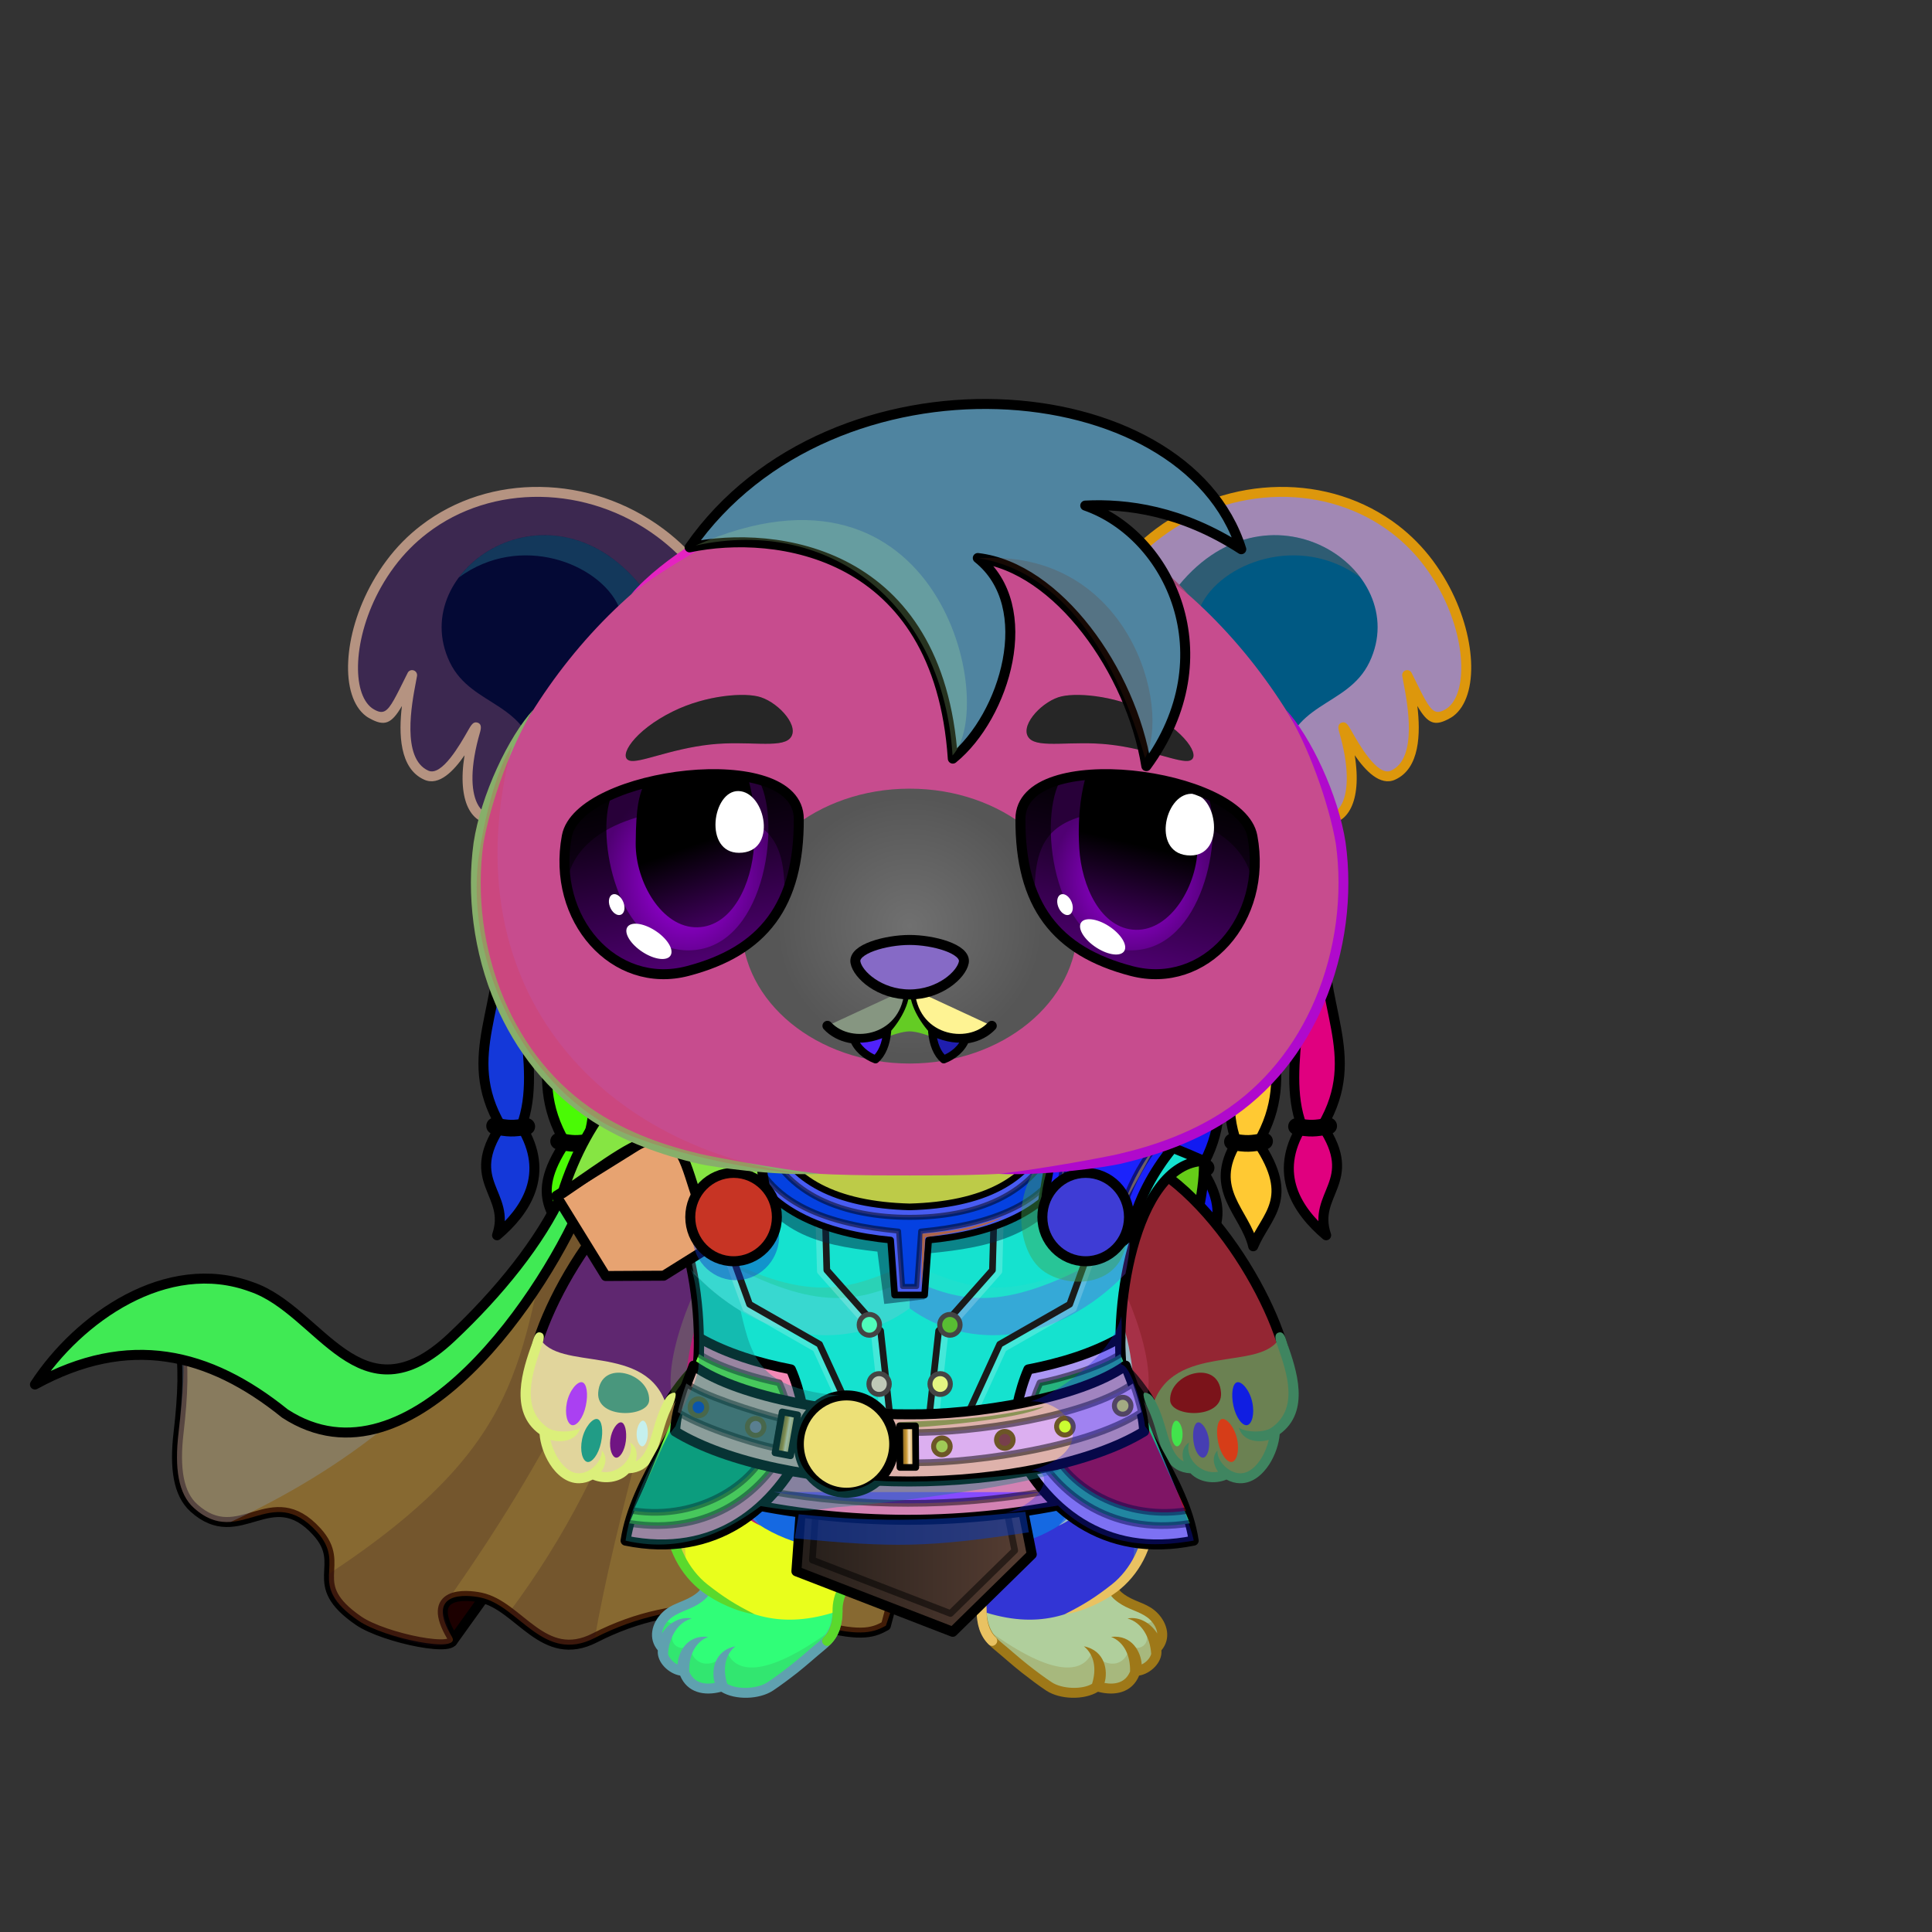 <svg xmlns="http://www.w3.org/2000/svg" xmlns:xlink="http://www.w3.org/1999/xlink" style="shape-rendering:geometricPrecision; text-rendering:geometricPrecision; image-rendering:optimizeQuality; fill-rule:evenodd; clip-rule:evenodd" version="1.1" viewBox="0 0 29000 29000" xml:space="preserve"><rect x="0" y="0" width="29000" height="29000" fill="#333333" stroke="none"/><defs><style type="text/css">.HairBack-Bear1fil423 {fill:url(#HairBack-Bear1id10)}
.HairBack-Bear1str0 {stroke:black;stroke-width:150;stroke-linecap:round;stroke-linejoin:round}
.HairBack-Bear1fil424 {fill:url(#HairBack-Bear1id120)}
.HairBack-Bear1fil425 {fill:url(#HairBack-Bear1id26)}
.HairBack-Bear1fil426 {fill:url(#HairBack-Bear1id560)}
.HairBack-Bear1fil22 {fill:none}
.HairBack-Bear1str8 {stroke:black;stroke-width:250;stroke-linecap:round;stroke-linejoin:round}
.HairBack-Bear1fil427 {fill:url(#HairBack-Bear1id1)}
.HairBack-Bear1fil428 {fill:url(#HairBack-Bear1id119)}
.HairBack-Bear1fil429 {fill:url(#HairBack-Bear1id24)}
.HairBack-Bear1fil430 {fill:url(#HairBack-Bear1id543)}
.Tail-Bear0fil22 {fill:none}
.RightFoot-Bear2fil26 {fill:#ffffff}
.RightFoot-Bear2fil14 {fill:black;fill-opacity:0.2}
.RightFoot-Bear2fil32 {fill:black;fill-rule:nonzero}
.RightLeg-Bear0fil437 {fill:url(#RightLeg-Bear0id151)}
.RightLeg-Bear0fil14 {fill:black;fill-opacity:0.2}
.RightLeg-Bear0fil32 {fill:black;fill-rule:nonzero}
.LeftFoot-Bear2fil26 {fill:#ffffff}
.LeftFoot-Bear2fil14 {fill:black;fill-opacity:0.2}
.LeftFoot-Bear2fil32 {fill:black;fill-rule:nonzero}
.LeftLeg-Bear0fil447 {fill:url(#LeftLeg-Bear0id520)}
.LeftLeg-Bear0fil14 {fill:black;fill-opacity:0.2}
.LeftLeg-Bear0fil32 {fill:black;fill-rule:nonzero}
.RightHand-Bear0fil452 {fill:url(#RightHand-Bear0id388)}
.RightHand-Bear0fil14 {fill:black;fill-opacity:0.2}
.RightHand-Bear0fil22 {fill:none}
.RightHand-Bear0str0 {stroke:black;stroke-width:150;stroke-linecap:round;stroke-linejoin:round}
.RightPaw-Bear0fil457 {fill:#565656}
.RightPaw-Bear0fil32 {fill:black;fill-rule:nonzero}
.RightPaw-Bear0fil458 {fill:#A16A6A}
.LeftHand-Bear0fil465 {fill:url(#LeftHand-Bear0id386)}
.LeftHand-Bear0fil14 {fill:black;fill-opacity:0.2}
.LeftHand-Bear0fil22 {fill:none}
.LeftHand-Bear0str0 {stroke:black;stroke-width:150;stroke-linecap:round;stroke-linejoin:round}
.LeftPaw-Bear0fil457 {fill:#565656}
.LeftPaw-Bear0fil32 {fill:black;fill-rule:nonzero}
.LeftPaw-Bear0fil458 {fill:#A16A6A}
.Body-Bear5fil476 {fill:url(#Body-Bear5id267)}
.Body-Bear5fil14 {fill:black;fill-opacity:0.2}
.Body-Bear5fil32 {fill:black;fill-rule:nonzero}
.Body-Bear5fil22 {fill:none}
.Body-Bear5fil482 {fill:url(#Body-Bear5id211)}
.Ears-Bear7fil507 {fill:url(#Ears-Bear7id967)}
.Ears-Bear7fil32 {fill:black;fill-rule:nonzero}
.Ears-Bear7fil508 {fill:url(#Ears-Bear7id1015)}
.Ears-Bear7fil14 {fill:black;fill-opacity:0.2}
.Ears-Bear7fil509 {fill:url(#Ears-Bear7id125)}
.Ears-Bear7fil510 {fill:url(#Ears-Bear7id176)}
.Head-Bear2fil515 {fill:url(#Head-Bear2id233)}
.Head-Bear2fil32 {fill:black;fill-rule:nonzero}
.Head-Bear2fil14 {fill:black;fill-opacity:0.2}
.Head-Bear2fil516 {fill:url(#Head-Bear2id1046)}
.Mouth-Bear5fil100 {fill:black}
.Mouth-Bear5fil22 {fill:none}
.Mouth-Bear5str0 {stroke:black;stroke-width:150;stroke-linecap:round;stroke-linejoin:round}
.Mouth-Bear5fil152 {fill:white}
.Mouth-Bear5str9 {stroke:black;stroke-width:120;stroke-linecap:round;stroke-linejoin:round}
.Eyes-Bear6fil558 {fill:url(#Eyes-Bear6id908)}
.Eyes-Bear6fil559 {fill:url(#Eyes-Bear6id1060)}
.Eyes-Bear6fil560 {fill:url(#Eyes-Bear6id574)}
.Eyes-Bear6fil152 {fill:white}
.Eyes-Bear6fil157 {fill:black;fill-opacity:0.502}
.Eyes-Bear6fil561 {fill:url(#Eyes-Bear6id909)}
.Eyes-Bear6fil562 {fill:url(#Eyes-Bear6id1063)}
.Eyes-Bear6fil563 {fill:url(#Eyes-Bear6id801)}
.Eyes-Bear6fil155 {fill:#2f2f2f}
.Eyes-Bear6fil14 {fill:black;fill-opacity:0.2}
.Eyes-Bear6fil22 {fill:none}
.Eyes-Bear6str4 {stroke:black;stroke-width:150}
.Moustache-Bear0fil22 {fill:none}
.Nose-Bear0fil598 {fill:url(#Nose-Bear0id451)}
.Nose-Bear0str0 {stroke:black;stroke-width:150;stroke-linecap:round;stroke-linejoin:round}
.Hair-Bear6fil14 {fill:black;fill-opacity:0.2}
.Hair-Bear6fil604 {fill:url(#Hair-Bear6id1014)}
.Hair-Bear6str0 {stroke:black;stroke-width:150;stroke-linecap:round;stroke-linejoin:round}
.NecklaceArenaArmorBack-Bigfil17 {fill:black;fill-opacity:0.502}
.NecklaceArenaArmorBack-Bigfil18 {fill:black;fill-opacity:0.302}
.NecklaceArenaArmorBack-Bigfil19 {fill:black;fill-opacity:0.2}
.NecklaceArenaArmorBack-Bigfil20 {fill:url(#NecklaceArenaArmorBack-Bigid223)}
.NecklaceArenaArmorBack-Bigfil21 {fill:black;fill-opacity:0.2}
.NecklaceArenaArmorBack-Bigfil22 {fill:white;fill-opacity:0.2}
.NecklaceArenaArmorBack-Bigfil15 {fill:#1C0000}
.NecklaceArenaArmorBack-Bigstr3 {stroke:black;stroke-width:150;stroke-linecap:round;stroke-linejoin:round;stroke-miterlimit:22.926}
.NecklaceArenaArmorBack-Bigfil16 {fill:url(#NecklaceArenaArmorBack-Bigid215)}
.NecklaceArenaArmorBack-Bigfil3 {fill:none}
.NecklaceArenaArmorBack-Bigfil23 {fill:url(#NecklaceArenaArmorBack-Bigid29)}
.NecklaceArenaArmorBack-Bigstr0 {stroke:black;stroke-width:150;stroke-linecap:round;stroke-linejoin:round;stroke-miterlimit:22.926}
.NecklaceArenaArmorBack-Bigfil24 {fill:url(#NecklaceArenaArmorBack-Bigid35)}
.NecklaceArenaArmor-Bigfil34 {fill:black;fill-opacity:0.349}
.NecklaceArenaArmor-Bigfil22 {fill:white;fill-opacity:0.2}
.NecklaceArenaArmor-Bigfil36 {fill:url(#NecklaceArenaArmor-Bigid219)}
.NecklaceArenaArmor-Bigfil37 {fill:white;fill-rule:nonzero;fill-opacity:0.2}
.NecklaceArenaArmor-Bigfil5 {fill:black;fill-opacity:0.502}
.NecklaceArenaArmor-Bigfil49 {fill:url(#NecklaceArenaArmor-Bigid72)}
.NecklaceArenaArmor-Bigfil50 {fill:url(#NecklaceArenaArmor-Bigid54)}
.NecklaceArenaArmor-Bigfil59 {fill:black;fill-opacity:0.702}
.NecklaceArenaArmor-Bigfil61 {fill:#C9B5A1;fill-opacity:0.502}
.NecklaceArenaArmor-Bigfil63 {fill:black;fill-opacity:0.451}
.NecklaceArenaArmor-Bigfil64 {fill:white;fill-opacity:0.702}
.NecklaceArenaArmor-Bigfil65 {fill:url(#NecklaceArenaArmor-Bigid88)}
.NecklaceArenaArmor-Bigfil66 {fill:url(#NecklaceArenaArmor-Bigid101)}
.NecklaceArenaArmor-Bigfil67 {fill:black;fill-rule:nonzero;fill-opacity:0.502}
.NecklaceArenaArmor-Bigfil68 {fill:url(#NecklaceArenaArmor-Bigid184)}
.NecklaceArenaArmor-Bigfil69 {fill:url(#NecklaceArenaArmor-Bigid96)}
.NecklaceArenaArmor-Bigfil70 {fill:black;fill-opacity:0.4}
.NecklaceArenaArmor-Bigfil71 {fill:black;fill-opacity:0.302}
.NecklaceArenaArmor-Bigfil33 {fill:url(#NecklaceArenaArmor-Bigid200)}
.NecklaceArenaArmor-Bigstr0 {stroke:black;stroke-width:150;stroke-linecap:round;stroke-linejoin:round;stroke-miterlimit:22.926}
.NecklaceArenaArmor-Bigfil35 {fill:none}
.NecklaceArenaArmor-Bigstr4 {stroke:white;stroke-width:100;stroke-linecap:round;stroke-linejoin:round;stroke-miterlimit:22.926;stroke-opacity:0.2}
.NecklaceArenaArmor-Bigfil3 {fill:none}
.NecklaceArenaArmor-Bigstr5 {stroke:#1A1A1A;stroke-width:100;stroke-linecap:round;stroke-linejoin:round;stroke-miterlimit:22.926}
.NecklaceArenaArmor-Bigstr6 {stroke:white;stroke-width:100;stroke-miterlimit:22.926;stroke-opacity:0.2}
.NecklaceArenaArmor-Bigstr7 {stroke:#444444;stroke-width:100;stroke-miterlimit:22.926}
.NecklaceArenaArmor-Bigfil38 {fill:url(#NecklaceArenaArmor-Bigid102)}
.NecklaceArenaArmor-Bigfil39 {fill:url(#NecklaceArenaArmor-Bigid161)}
.NecklaceArenaArmor-Bigstr8 {stroke:black;stroke-width:100;stroke-linecap:round;stroke-linejoin:round;stroke-miterlimit:22.926}
.NecklaceArenaArmor-Bigfil40 {fill:none}
.NecklaceArenaArmor-Bigstr9 {stroke:black;stroke-width:75;stroke-linecap:round;stroke-linejoin:round;stroke-miterlimit:22.926;stroke-opacity:0.502}
.NecklaceArenaArmor-Bigstr10 {stroke:black;stroke-width:100;stroke-linecap:round;stroke-linejoin:round;stroke-miterlimit:22.926;stroke-opacity:0.502}
.NecklaceArenaArmor-Bigfil41 {fill:url(#NecklaceArenaArmor-Bigid185)}
.NecklaceArenaArmor-Bigfil42 {fill:url(#NecklaceArenaArmor-Bigid224)}
.NecklaceArenaArmor-Bigfil43 {fill:url(#NecklaceArenaArmor-Bigid177)}
.NecklaceArenaArmor-Bigstr11 {stroke:black;stroke-width:100;stroke-linecap:round;stroke-linejoin:round;stroke-miterlimit:22.926;stroke-opacity:0.502}
.NecklaceArenaArmor-Bigfil44 {fill:url(#NecklaceArenaArmor-Bigid97)}
.NecklaceArenaArmor-Bigfil45 {fill:url(#NecklaceArenaArmor-Bigid63)}
.NecklaceArenaArmor-Bigfil46 {fill:url(#NecklaceArenaArmor-Bigid275);fill-rule:nonzero}
.NecklaceArenaArmor-Bigstr12 {stroke:#444444;stroke-width:75;stroke-miterlimit:22.926}
.NecklaceArenaArmor-Bigfil47 {fill:url(#NecklaceArenaArmor-Bigid113)}
.NecklaceArenaArmor-Bigfil48 {fill:url(#NecklaceArenaArmor-Bigid269);fill-rule:nonzero}
.NecklaceArenaArmor-Bigfil51 {fill:url(#NecklaceArenaArmor-Bigid89)}
.NecklaceArenaArmor-Bigstr13 {stroke:#6C5626;stroke-width:75;stroke-miterlimit:22.926}
.NecklaceArenaArmor-Bigfil52 {fill:url(#NecklaceArenaArmor-Bigid210)}
.NecklaceArenaArmor-Bigfil53 {fill:url(#NecklaceArenaArmor-Bigid85)}
.NecklaceArenaArmor-Bigfil54 {fill:url(#NecklaceArenaArmor-Bigid212)}
.NecklaceArenaArmor-Bigfil55 {fill:url(#NecklaceArenaArmor-Bigid209)}
.NecklaceArenaArmor-Bigfil56 {fill:url(#NecklaceArenaArmor-Bigid167)}
.NecklaceArenaArmor-Bigfil57 {fill:url(#NecklaceArenaArmor-Bigid276);fill-rule:nonzero}
.NecklaceArenaArmor-Bigfil58 {fill:url(#NecklaceArenaArmor-Bigid274);fill-rule:nonzero}
.NecklaceArenaArmor-Bigfil60 {fill:url(#NecklaceArenaArmor-Bigid99)}
.NecklaceArenaArmor-Bigstr14 {stroke:#6C5626;stroke-width:100;stroke-miterlimit:22.926}
.NecklaceArenaArmor-Bigfil62 {fill:url(#NecklaceArenaArmor-Bigid116)}
.NecklaceArenaArmor-Bigstr15 {stroke:black;stroke-width:150;stroke-miterlimit:22.926}
</style><linearGradient gradientUnits="userSpaceOnUse" id="HairBack-Bear1id10" x1="7680.55" x2="7680.55" xlink:href="#HairBack-Bear1id1" y1="18541.7" y2="13821.1">
  </linearGradient><linearGradient gradientUnits="userSpaceOnUse" id="HairBack-Bear1id120" x1="8614.74" x2="8614.74" xlink:href="#HairBack-Bear1id1" y1="18706.5" y2="14009.2">
  </linearGradient><linearGradient gradientUnits="userSpaceOnUse" id="HairBack-Bear1id26" x1="9473.08" x2="9473.08" xlink:href="#HairBack-Bear1id1" y1="19130.5" y2="14390.8">
  </linearGradient><linearGradient gradientUnits="userSpaceOnUse" id="HairBack-Bear1id560" x1="10380.3" x2="10380.3" xlink:href="#HairBack-Bear1id1" y1="19562.9" y2="14823.2">
  </linearGradient><linearGradient gradientUnits="userSpaceOnUse" id="HairBack-Bear1id119" x1="18752.7" x2="18752.7" xlink:href="#HairBack-Bear1id1" y1="18706.5" y2="14009.2">
  </linearGradient><linearGradient gradientUnits="userSpaceOnUse" id="HairBack-Bear1id24" x1="17894.3" x2="17894.3" xlink:href="#HairBack-Bear1id1" y1="19130.5" y2="14390.8">
  </linearGradient><linearGradient gradientUnits="userSpaceOnUse" id="HairBack-Bear1id543" x1="16987.1" x2="16987.1" xlink:href="#HairBack-Bear1id1" y1="19562.9" y2="14823.2">
  </linearGradient><linearGradient gradientUnits="objectBoundingBox" id="RightLeg-Bear0id151" x1="50%" x2="50%" xlink:href="#RightLeg-Bear0id150" y1="100%" y2="0%">
  </linearGradient><linearGradient gradientUnits="objectBoundingBox" id="LeftLeg-Bear0id520" x1="50%" x2="50%" xlink:href="#LeftLeg-Bear0id150" y1="100%" y2="0%">
  </linearGradient><linearGradient gradientUnits="objectBoundingBox" id="RightHand-Bear0id388" x1="36.996%" x2="63.003%" xlink:href="#RightHand-Bear0id75" y1="2.665%" y2="97.335%">
  </linearGradient><linearGradient gradientUnits="objectBoundingBox" id="LeftHand-Bear0id386" x1="63.004%" x2="36.997%" xlink:href="#LeftHand-Bear0id75" y1="2.665%" y2="97.335%">
  </linearGradient><linearGradient gradientUnits="objectBoundingBox" id="Body-Bear5id267" x1="50%" x2="50%" xlink:href="#Body-Bear5id266" y1="0%" y2="100%">
  </linearGradient><linearGradient gradientUnits="userSpaceOnUse" id="Body-Bear5id211" x1="13653.8" x2="13653.8" y1="17305.4" y2="21758.8">
   <stop offset="0" style="stop-opacity:1; stop-color:#f2e6e6"/>
   <stop offset="0.722" style="stop-opacity:1; stop-color:#ffffff"/>
   <stop offset="1" style="stop-opacity:1; stop-color:#ffffff"/>
  </linearGradient><linearGradient gradientUnits="userSpaceOnUse" id="Ears-Bear7id967" x1="6057.31" x2="9771.49" xlink:href="#Ears-Bear7id18" y1="8147.24" y2="11520.9">
  </linearGradient><linearGradient gradientUnits="userSpaceOnUse" id="Ears-Bear7id1015" x1="6992.88" x2="9313.72" xlink:href="#Ears-Bear7id67" y1="8654.53" y2="10917">
  </linearGradient><linearGradient gradientUnits="userSpaceOnUse" id="Ears-Bear7id125" x1="20994.5" x2="17792" xlink:href="#Ears-Bear7id18" y1="7925.71" y2="11742.4">
  </linearGradient><linearGradient gradientUnits="userSpaceOnUse" id="Ears-Bear7id176" x1="20194.5" x2="18114.2" xlink:href="#Ears-Bear7id67" y1="8478.07" y2="11093.5">
  </linearGradient><linearGradient gradientUnits="userSpaceOnUse" id="Head-Bear2id233" x1="13653.8" x2="13653.8" y1="7273.2" y2="17643.8">
   <stop offset="0" style="stop-opacity:1; stop-color:#707070"/>
   <stop offset="0.42" style="stop-opacity:1; stop-color:#565656"/>
   <stop offset="0.831" style="stop-opacity:1; stop-color:#565656"/>
   <stop offset="1" style="stop-opacity:1; stop-color:#302e2e"/>
  </linearGradient><radialGradient cx="13653.8" cy="13901.2" fx="13653.8" fy="13901.2" gradientTransform="matrix(1 -0 -0 0.972 0 389)" gradientUnits="userSpaceOnUse" id="Head-Bear2id1046" r="1996.08">
   <stop offset="0" style="stop-opacity:1; stop-color:#707070"/>
   <stop offset="1" style="stop-opacity:1; stop-color:#565656"/>
  </radialGradient><linearGradient gradientUnits="userSpaceOnUse" id="Eyes-Bear6id908" x1="10531.3" x2="9931.56" xlink:href="#Eyes-Bear6id27" y1="14554.5" y2="11688.7">
  </linearGradient><radialGradient cx="10318" cy="13226.9" fx="10318" fy="13226.9" gradientTransform="matrix(0.869 -0 -0 1 1353 0)" gradientUnits="userSpaceOnUse" id="Eyes-Bear6id1060" r="1488.87" xlink:href="#Eyes-Bear6id1039">
  </radialGradient><linearGradient gradientUnits="userSpaceOnUse" id="Eyes-Bear6id574" x1="10068.2" x2="10800" xlink:href="#Eyes-Bear6id384" y1="11770.4" y2="13796.7">
  </linearGradient><linearGradient gradientUnits="userSpaceOnUse" id="Eyes-Bear6id909" x1="16776.4" x2="17376.1" xlink:href="#Eyes-Bear6id27" y1="14554.5" y2="11688.7">
  </linearGradient><radialGradient cx="16989.7" cy="13226.9" fx="16989.7" fy="13226.9" gradientTransform="matrix(-0.937 -0 -0 1 32910 0)" gradientUnits="userSpaceOnUse" id="Eyes-Bear6id1063" r="1298.39" xlink:href="#Eyes-Bear6id1039">
  </radialGradient><linearGradient gradientUnits="userSpaceOnUse" id="Eyes-Bear6id801" x1="17342.6" x2="16826.6" xlink:href="#Eyes-Bear6id384" y1="11702.5" y2="13886.9">
  </linearGradient><linearGradient gradientUnits="userSpaceOnUse" id="Nose-Bear0id451" x1="13653.8" x2="13653.8" y1="14108.6" y2="14926.9">
   <stop offset="0" style="stop-opacity:1; stop-color:#FFCCCC"/>
   <stop offset="1" style="stop-opacity:1; stop-color:#453F2C"/>
  </linearGradient><linearGradient gradientUnits="userSpaceOnUse" id="Hair-Bear6id1014" x1="17919.4" x2="11063.8" xlink:href="#Hair-Bear6id49" y1="10137.2" y2="7426.22">
  </linearGradient><linearGradient gradientUnits="userSpaceOnUse" id="NecklaceArenaArmorBack-Bigid223" x1="2623.82" x2="6726.63" xlink:href="#NecklaceArenaArmorBack-Bigid30" y1="17364.22" y2="22052.2">
  </linearGradient><linearGradient gradientUnits="userSpaceOnUse" id="NecklaceArenaArmorBack-Bigid215" x1="7547.29" x2="9044.61" xlink:href="#NecklaceArenaArmorBack-Bigid25" y1="24653.74" y2="16552.38">
  </linearGradient><linearGradient gradientUnits="userSpaceOnUse" id="NecklaceArenaArmorBack-Bigid29" x1="16431.27" x2="18104.7" xlink:href="#NecklaceArenaArmorBack-Bigid7" y1="19096.95" y2="18541.45">
  </linearGradient><linearGradient gradientUnits="userSpaceOnUse" id="NecklaceArenaArmorBack-Bigid35" x1="9202.96" x2="10876.39" xlink:href="#NecklaceArenaArmorBack-Bigid7" y1="19096.95" y2="18541.45">
  </linearGradient><linearGradient gradientUnits="userSpaceOnUse" id="NecklaceArenaArmor-Bigid219" x1="9145.28" x2="10461.32" y1="16809.65" y2="19027.72">
   <stop offset="0" style="stop-opacity:1; stop-color:#155AA3"/>
   <stop offset="0.278" style="stop-opacity:1; stop-color:#5488BF"/>
   <stop offset="0.349" style="stop-opacity:1; stop-color:#19518C"/>
   <stop offset="0.471" style="stop-opacity:1; stop-color:#7797BA"/>
   <stop offset="0.62" style="stop-opacity:1; stop-color:#2762A1"/>
   <stop offset="0.69" style="stop-opacity:1; stop-color:#275382"/>
   <stop offset="0.78" style="stop-opacity:1; stop-color:#11355C"/>
   <stop offset="0.89" style="stop-opacity:1; stop-color:#224C7A"/>
   <stop offset="1" style="stop-opacity:1; stop-color:#0350A3"/>
  </linearGradient><linearGradient gradientUnits="userSpaceOnUse" id="NecklaceArenaArmor-Bigid72" x1="12127.21" x2="13286.05" xlink:href="#NecklaceArenaArmor-Bigid46" y1="22105.19" y2="21246.94">
  </linearGradient><linearGradient gradientUnits="userSpaceOnUse" id="NecklaceArenaArmor-Bigid54" x1="12325.58" x2="13087.68" xlink:href="#NecklaceArenaArmor-Bigid45" y1="21958.27" y2="21393.86">
  </linearGradient><linearGradient gradientUnits="userSpaceOnUse" id="NecklaceArenaArmor-Bigid88" x1="15770.28" x2="16822.66" xlink:href="#NecklaceArenaArmor-Bigid26" y1="18658.1" y2="17878.71">
  </linearGradient><linearGradient gradientUnits="userSpaceOnUse" id="NecklaceArenaArmor-Bigid101" x1="15892.63" x2="16700.31" xlink:href="#NecklaceArenaArmor-Bigid45" y1="18567.49" y2="17969.32">
  </linearGradient><linearGradient gradientUnits="userSpaceOnUse" id="NecklaceArenaArmor-Bigid184" x1="10485" x2="11537.37" xlink:href="#NecklaceArenaArmor-Bigid26" y1="18658.1" y2="17878.71">
  </linearGradient><linearGradient gradientUnits="userSpaceOnUse" id="NecklaceArenaArmor-Bigid96" x1="10607.34" x2="11415.03" xlink:href="#NecklaceArenaArmor-Bigid45" y1="18567.49" y2="17969.32">
  </linearGradient><linearGradient gradientUnits="userSpaceOnUse" id="NecklaceArenaArmor-Bigid200" x1="9238.32" x2="18069.34" xlink:href="#NecklaceArenaArmor-Bigid2" y1="19333.31" y2="19333.31">
  </linearGradient><linearGradient gradientUnits="userSpaceOnUse" id="NecklaceArenaArmor-Bigid102" x1="11954.21" x2="15487.37" y1="22969.7" y2="22969.7">
   <stop offset="0" style="stop-opacity:1; stop-color:#241E1A"/>
   <stop offset="1" style="stop-opacity:1; stop-color:#573E33"/>
  </linearGradient><linearGradient gradientUnits="userSpaceOnUse" id="NecklaceArenaArmor-Bigid161" x1="12786.78" x2="14520.88" xlink:href="#NecklaceArenaArmor-Bigid26" y1="19685.8" y2="16798.51">
  </linearGradient><linearGradient gradientUnits="userSpaceOnUse" id="NecklaceArenaArmor-Bigid185" x1="11077.75" x2="16193.64" xlink:href="#NecklaceArenaArmor-Bigid2" y1="22200.56" y2="22200.56">
  </linearGradient><linearGradient gradientUnits="userSpaceOnUse" id="NecklaceArenaArmor-Bigid224" x1="16467.23" x2="17183.08" y1="17458.78" y2="18540.95">
   <stop offset="0" style="stop-opacity:1; stop-color:#525252"/>
   <stop offset="1" style="stop-opacity:1; stop-color:#1C1C1C"/>
  </linearGradient><linearGradient gradientUnits="userSpaceOnUse" id="NecklaceArenaArmor-Bigid177" x1="10754.5" x2="11257.12" xlink:href="#NecklaceArenaArmor-Bigid5" y1="18246" y2="15067.19">
  </linearGradient><linearGradient gradientUnits="userSpaceOnUse" id="NecklaceArenaArmor-Bigid97" x1="15199.14" x2="17917.7" xlink:href="#NecklaceArenaArmor-Bigid2" y1="21630.97" y2="21630.97">
  </linearGradient><linearGradient gradientUnits="userSpaceOnUse" id="NecklaceArenaArmor-Bigid63" x1="9389.96" x2="12108.52" xlink:href="#NecklaceArenaArmor-Bigid2" y1="21630.97" y2="21630.97">
  </linearGradient><linearGradient gradientUnits="userSpaceOnUse" id="NecklaceArenaArmor-Bigid275" x1="12896.31" x2="13202.42" xlink:href="#NecklaceArenaArmor-Bigid265" y1="19886.26" y2="19886.26">
  </linearGradient><linearGradient gradientUnits="userSpaceOnUse" id="NecklaceArenaArmor-Bigid113" x1="10133.86" x2="17173.79" xlink:href="#NecklaceArenaArmor-Bigid1" y1="21368.03" y2="21368.03">
  </linearGradient><linearGradient gradientUnits="userSpaceOnUse" id="NecklaceArenaArmor-Bigid269" x1="14411.34" x2="14105.24" xlink:href="#NecklaceArenaArmor-Bigid265" y1="19886.26" y2="19886.26">
  </linearGradient><linearGradient gradientUnits="userSpaceOnUse" id="NecklaceArenaArmor-Bigid89" x1="14014.67" x2="14261.55" xlink:href="#NecklaceArenaArmor-Bigid36" y1="21694" y2="21727.38">
  </linearGradient><linearGradient gradientUnits="userSpaceOnUse" id="NecklaceArenaArmor-Bigid210" x1="14959.1" x2="15205.99" xlink:href="#NecklaceArenaArmor-Bigid36" y1="21596.48" y2="21629.86">
  </linearGradient><linearGradient gradientUnits="userSpaceOnUse" id="NecklaceArenaArmor-Bigid85" x1="15860.01" x2="16108.84" xlink:href="#NecklaceArenaArmor-Bigid36" y1="21407.66" y2="21418.25">
  </linearGradient><linearGradient gradientUnits="userSpaceOnUse" id="NecklaceArenaArmor-Bigid212" x1="16728.09" x2="16975.7" xlink:href="#NecklaceArenaArmor-Bigid36" y1="21114.25" y2="21086.96">
  </linearGradient><linearGradient gradientUnits="userSpaceOnUse" id="NecklaceArenaArmor-Bigid209" x1="11223.15" x2="11462.4" xlink:href="#NecklaceArenaArmor-Bigid68" y1="21453.95" y2="21383.34">
  </linearGradient><linearGradient gradientUnits="userSpaceOnUse" id="NecklaceArenaArmor-Bigid167" x1="10360.17" x2="10607.06" xlink:href="#NecklaceArenaArmor-Bigid36" y1="21141.31" y2="21107.93">
  </linearGradient><linearGradient gradientUnits="userSpaceOnUse" id="NecklaceArenaArmor-Bigid276" x1="13042.53" x2="13348.63" xlink:href="#NecklaceArenaArmor-Bigid265" y1="20774.8" y2="20774.8">
  </linearGradient><linearGradient gradientUnits="userSpaceOnUse" id="NecklaceArenaArmor-Bigid274" x1="14265.13" x2="13959.03" xlink:href="#NecklaceArenaArmor-Bigid265" y1="20774.8" y2="20774.8">
  </linearGradient><linearGradient gradientUnits="userSpaceOnUse" id="NecklaceArenaArmor-Bigid99" x1="11686.33" x2="11920.59" xlink:href="#NecklaceArenaArmor-Bigid93" y1="21502.05" y2="21543.02">
  </linearGradient><linearGradient gradientUnits="userSpaceOnUse" id="NecklaceArenaArmor-Bigid116" x1="13506.1" x2="13743.75" xlink:href="#NecklaceArenaArmor-Bigid93" y1="21715.36" y2="21713.44">
  </linearGradient><linearGradient gradientUnits="userSpaceOnUse" id="HairBack-Bear1id1" x1="19686.9" x2="19686.9" y1="18541.7" y2="13821.1">
   <stop offset="0" style="stop-opacity:1; stop-color:#5a5130"/>
   <stop offset="0.18" style="stop-opacity:1; stop-color:#5a5130"/>
   <stop offset="1" style="stop-opacity:1; stop-color:#40381b"/>
  </linearGradient><linearGradient gradientUnits="userSpaceOnUse" id="RightLeg-Bear0id150" x1="15526.7" x2="15526.7" y1="24311.8" y2="20742.8">
   <stop offset="0" style="stop-opacity:1; stop-color:#707070"/>
   <stop offset="0.278" style="stop-opacity:1; stop-color:#707070"/>
   <stop offset="1" style="stop-opacity:1; stop-color:#565656"/>
  </linearGradient><linearGradient gradientUnits="userSpaceOnUse" id="LeftLeg-Bear0id150" x1="15526.7" x2="15526.7" y1="24311.8" y2="20742.8">
   <stop offset="0" style="stop-opacity:1; stop-color:#707070"/>
   <stop offset="0.278" style="stop-opacity:1; stop-color:#707070"/>
   <stop offset="1" style="stop-opacity:1; stop-color:#565656"/>
  </linearGradient><linearGradient gradientUnits="userSpaceOnUse" id="RightHand-Bear0id75" x1="17042.3" x2="17994.1" y1="17293.3" y2="21110.7">
   <stop offset="0" style="stop-opacity:1; stop-color:#302e2e"/>
   <stop offset="0.078" style="stop-opacity:1; stop-color:#302e2e"/>
   <stop offset="0.769" style="stop-opacity:1; stop-color:#565656"/>
   <stop offset="1" style="stop-opacity:1; stop-color:#565656"/>
  </linearGradient><linearGradient gradientUnits="userSpaceOnUse" id="LeftHand-Bear0id75" x1="17042.3" x2="17994.1" y1="17293.3" y2="21110.7">
   <stop offset="0" style="stop-opacity:1; stop-color:#302e2e"/>
   <stop offset="0.078" style="stop-opacity:1; stop-color:#302e2e"/>
   <stop offset="0.769" style="stop-opacity:1; stop-color:#565656"/>
   <stop offset="1" style="stop-opacity:1; stop-color:#565656"/>
  </linearGradient><linearGradient gradientUnits="userSpaceOnUse" id="Body-Bear5id266" x1="13653.8" x2="13653.8" y1="17442" y2="23250.9">
   <stop offset="0" style="stop-opacity:1; stop-color:#302e2e"/>
   <stop offset="0.059" style="stop-opacity:1; stop-color:#302e2e"/>
   <stop offset="0.529" style="stop-opacity:1; stop-color:#565656"/>
   <stop offset="1" style="stop-opacity:1; stop-color:#707070"/>
  </linearGradient><linearGradient gradientUnits="userSpaceOnUse" id="Ears-Bear7id18" x1="10235.1" x2="10235.1" y1="19681.2" y2="17649.5">
   <stop offset="0" style="stop-opacity:1; stop-color:#545454"/>
   <stop offset="1" style="stop-opacity:1; stop-color:#2f2f2f"/>
  </linearGradient><linearGradient gradientUnits="userSpaceOnUse" id="Ears-Bear7id67" x1="19243.1" x2="17345.7" y1="8365.42" y2="10750.8">
   <stop offset="0" style="stop-opacity:1; stop-color:#F2E6E6"/>
   <stop offset="1" style="stop-opacity:1; stop-color:#B58383"/>
  </linearGradient><linearGradient gradientUnits="userSpaceOnUse" id="Eyes-Bear6id27" x1="16937.6" x2="16937.6" y1="14961.3" y2="11448.6">
   <stop offset="0" style="stop-opacity:1; stop-color:#500073"/>
   <stop offset="1" style="stop-opacity:1; stop-color:black"/>
  </linearGradient><radialGradient cx="50%" cy="50%" fx="50%" fy="50%" gradientUnits="objectBoundingBox" id="Eyes-Bear6id1039" r="50%">
   <stop offset="0" style="stop-opacity:1; stop-color:#a900f2"/>
   <stop offset="1" style="stop-opacity:1; stop-color:#500073"/>
  </radialGradient><linearGradient gradientUnits="userSpaceOnUse" id="Eyes-Bear6id384" x1="16417.8" x2="16417.8" y1="11784.3" y2="14068.5">
   <stop offset="0" style="stop-opacity:1; stop-color:black"/>
   <stop offset="0.45" style="stop-opacity:1; stop-color:black"/>
   <stop offset="1" style="stop-opacity:1; stop-color:#3e0059"/>
  </linearGradient><linearGradient gradientUnits="userSpaceOnUse" id="Hair-Bear6id49" x1="13715.8" x2="13715.8" y1="6802.99" y2="8218.57">
   <stop offset="0" style="stop-opacity:1; stop-color:#40381b"/>
   <stop offset="1" style="stop-opacity:1; stop-color:#5a5130"/>
  </linearGradient><linearGradient gradientUnits="userSpaceOnUse" id="NecklaceArenaArmorBack-Bigid30" x1="3315.07" x2="6684.69" y1="17649.88" y2="22179.82">
   <stop offset="0" style="stop-opacity:1; stop-color:#CC3300"/>
   <stop offset="0.349" style="stop-opacity:1; stop-color:#990000"/>
   <stop offset="0.588" style="stop-opacity:1; stop-color:#FF3B3B"/>
   <stop offset="0.82" style="stop-opacity:1; stop-color:#A00404"/>
   <stop offset="1" style="stop-opacity:1; stop-color:#990000"/>
  </linearGradient><linearGradient gradientUnits="userSpaceOnUse" id="NecklaceArenaArmorBack-Bigid25" x1="7957.64" x2="9182.17" y1="24387.67" y2="17038.6">
   <stop offset="0" style="stop-opacity:1; stop-color:#990000"/>
   <stop offset="1" style="stop-opacity:1; stop-color:#240000"/>
  </linearGradient><linearGradient gradientUnits="userSpaceOnUse" id="NecklaceArenaArmorBack-Bigid7" x1="16291.8" x2="17917.37" y1="19455.39" y2="18965.23">
   <stop offset="0" style="stop-opacity:1; stop-color:black"/>
   <stop offset="1" style="stop-opacity:1; stop-color:#242424"/>
  </linearGradient><linearGradient gradientUnits="userSpaceOnUse" id="NecklaceArenaArmor-Bigid46" x1="12242.11" x2="13325.35" y1="22103.55" y2="21285.09">
   <stop offset="0" style="stop-opacity:1; stop-color:#544018"/>
   <stop offset="0.42" style="stop-opacity:1; stop-color:#A87F2D"/>
   <stop offset="0.78" style="stop-opacity:1; stop-color:#E6D0A6"/>
   <stop offset="1" style="stop-opacity:1; stop-color:#9C7425"/>
  </linearGradient><linearGradient gradientUnits="userSpaceOnUse" id="NecklaceArenaArmor-Bigid45" x1="12427.54" x2="13139.92" y1="21963.44" y2="21425.2">
   <stop offset="0" style="stop-opacity:1; stop-color:#422F00"/>
   <stop offset="1" style="stop-opacity:1; stop-color:#C9AE7B"/>
  </linearGradient><linearGradient gradientUnits="userSpaceOnUse" id="NecklaceArenaArmor-Bigid26" x1="12859.73" x2="14504.13" y1="19844.37" y2="17160.63">
   <stop offset="0" style="stop-opacity:1; stop-color:#AB8B4A"/>
   <stop offset="0.271" style="stop-opacity:1; stop-color:#6E4F15"/>
   <stop offset="0.431" style="stop-opacity:1; stop-color:#B5882D"/>
   <stop offset="0.588" style="stop-opacity:1; stop-color:#A68544"/>
   <stop offset="0.741" style="stop-opacity:1; stop-color:#FFCA61"/>
   <stop offset="1" style="stop-opacity:1; stop-color:#A67D2B"/>
  </linearGradient><linearGradient gradientUnits="userSpaceOnUse" id="NecklaceArenaArmor-Bigid2" x1="9638.63" x2="12216.56" y1="21652.4" y2="21652.4">
   <stop offset="0" style="stop-opacity:1; stop-color:#1C1C1C"/>
   <stop offset="0.251" style="stop-opacity:1; stop-color:#333537"/>
   <stop offset="0.322" style="stop-opacity:1; stop-color:#3F464D"/>
   <stop offset="0.459" style="stop-opacity:1; stop-color:#343638"/>
   <stop offset="0.569" style="stop-opacity:1; stop-color:#858585"/>
   <stop offset="0.678" style="stop-opacity:1; stop-color:#454545"/>
   <stop offset="0.788" style="stop-opacity:1; stop-color:#404040"/>
   <stop offset="1" style="stop-opacity:1; stop-color:#919191"/>
  </linearGradient><linearGradient gradientUnits="userSpaceOnUse" id="NecklaceArenaArmor-Bigid5" x1="10988.52" x2="11464.2" y1="18801.34" y2="15846.48">
   <stop offset="0" style="stop-opacity:1; stop-color:#CC3300"/>
   <stop offset="0.349" style="stop-opacity:1; stop-color:#990000"/>
   <stop offset="1" style="stop-opacity:1; stop-color:#990000"/>
  </linearGradient><linearGradient gradientUnits="userSpaceOnUse" id="NecklaceArenaArmor-Bigid265" x1="12963.6" x2="13253.87" y1="20030.69" y2="20030.69">
   <stop offset="0" style="stop-opacity:1; stop-color:#828282"/>
   <stop offset="0.239" style="stop-opacity:1; stop-color:#3B3B3B"/>
   <stop offset="0.42" style="stop-opacity:1; stop-color:#7A7A7A"/>
   <stop offset="0.639" style="stop-opacity:1; stop-color:#D9D9D9"/>
   <stop offset="0.871" style="stop-opacity:1; stop-color:#7B7B7B"/>
   <stop offset="1" style="stop-opacity:1; stop-color:#7A7A7A"/>
  </linearGradient><linearGradient gradientUnits="userSpaceOnUse" id="NecklaceArenaArmor-Bigid1" x1="10344.05" x2="17019.81" y1="21408.01" y2="21408.01">
   <stop offset="0" style="stop-opacity:1; stop-color:#241E1A"/>
   <stop offset="0.439" style="stop-opacity:1; stop-color:#573E33"/>
   <stop offset="0.859" style="stop-opacity:1; stop-color:#302620"/>
   <stop offset="1" style="stop-opacity:1; stop-color:#573E33"/>
  </linearGradient><linearGradient gradientUnits="userSpaceOnUse" id="NecklaceArenaArmor-Bigid36" x1="14024.19" x2="14258.13" y1="21710.37" y2="21742.63">
   <stop offset="0" style="stop-opacity:1; stop-color:#544018"/>
   <stop offset="0.42" style="stop-opacity:1; stop-color:#A87F2D"/>
   <stop offset="0.78" style="stop-opacity:1; stop-color:#C7B38D"/>
   <stop offset="1" style="stop-opacity:1; stop-color:#CC9933"/>
  </linearGradient><linearGradient gradientUnits="userSpaceOnUse" id="NecklaceArenaArmor-Bigid68" x1="11377.36" x2="11603.49" y1="21489.09" y2="21421.01">
   <stop offset="0" style="stop-opacity:1; stop-color:#544018"/>
   <stop offset="0.42" style="stop-opacity:1; stop-color:#A87F2D"/>
   <stop offset="0.78" style="stop-opacity:1; stop-color:#C7B38D"/>
   <stop offset="1" style="stop-opacity:1; stop-color:#9C7425"/>
  </linearGradient><linearGradient gradientUnits="userSpaceOnUse" id="NecklaceArenaArmor-Bigid93" x1="13541.84" x2="13767.2" y1="21730.88" y2="21729.02">
   <stop offset="0" style="stop-opacity:1; stop-color:#544018"/>
   <stop offset="0.42" style="stop-opacity:1; stop-color:#CC9933"/>
   <stop offset="0.588" style="stop-opacity:1; stop-color:#F5E0BA"/>
   <stop offset="1" style="stop-opacity:1; stop-color:#CC9933"/>
  </linearGradient></defs><g id="HairBack-Bear1">
 <animateTransform additive="sum" attributeName="transform" dur="10" repeatCount="indefinite" type="translate" values="0;0 200;0;0 200;0;0 200;0;0 200;0"/>
  <path class="HairBack-Bear1fil423 HairBack-Bear1str0" d="M7485 13841c124,1252 -596,1980 33,3059 -566,847 159,1009 -57,1642 430,-364 803,-920 364,-1635 355,-938 -273,-2065 280,-3085 -213,-5 -408,24 -620,19z" style="fill:#1438d9"/>
  <path class="HairBack-Bear1fil424 HairBack-Bear1str0" d="M8403 14030c125,1252 -549,2044 81,3123 -567,847 -121,1089 72,1554 119,-509 689,-846 249,-1560 355,-939 -335,-2117 218,-3137 -212,-5 -407,25 -620,20z" style="fill:#4afa05"/>
  <path class="HairBack-Bear1fil425 HairBack-Bear1str0" d="M9259 14411c125,1252 -549,2045 81,3124 -566,847 -10,1131 183,1595 118,-508 600,-905 160,-1619 355,-939 -356,-2100 196,-3120 -212,-5 -407,25 -620,20z" style="fill:#f63653"/>
  <path class="HairBack-Bear1fil426 HairBack-Bear1str0" d="M10167 14844c124,1252 -550,2044 80,3123 -566,847 -10,1131 183,1596 118,-508 496,-906 56,-1620 355,-938 -252,-2099 301,-3119 -213,-5 -408,24 -620,20z" style="fill:#92049c"/>
  <path class="HairBack-Bear1fil22 HairBack-Bear1str8" d="M7424 16901c205,41 277,44 483,8" style="fill:#347b4e"/>
  <path class="HairBack-Bear1fil22 HairBack-Bear1str8" d="M8385 17130c206,41 278,44 483,8" style="fill:#3489c1"/>
  <path class="HairBack-Bear1fil22 HairBack-Bear1str8" d="M9264 17529c164,13 273,12 479,-25" style="fill:#6ae6cf"/>
  <path class="HairBack-Bear1fil427 HairBack-Bear1str0" d="M19883 13841c-125,1252 596,1980 -34,3059 566,847 -159,1009 57,1642 -430,-364 -803,-920 -363,-1635 -355,-938 272,-2065 -280,-3085 212,-5 407,24 620,19z" style="fill:#e0007f"/>
  <path class="HairBack-Bear1fil428 HairBack-Bear1str0" d="M18964 14030c-124,1252 550,2044 -80,3123 566,847 120,1089 -73,1554 -118,-509 -689,-846 -249,-1560 -355,-939 335,-2117 -218,-3137 213,-5 408,25 620,20z" style="fill:#ffc933"/>
  <path class="HairBack-Bear1fil429 HairBack-Bear1str0" d="M18108 14411c-125,1252 549,2045 -80,3124 566,847 10,1131 -183,1595 -119,-508 -601,-905 -161,-1619 -355,-939 357,-2100 -196,-3120 212,-5 408,25 620,20z" style="fill:#111af2"/>
  <path class="HairBack-Bear1fil430 HairBack-Bear1str0" d="M17201 14844c-125,1252 549,2044 -81,3123 567,847 10,1131 -183,1596 -118,-508 -495,-906 -55,-1620 -356,-938 251,-2099 -301,-3119 212,-5 407,24 620,20z" style="fill:#68a725"/>
  <path class="HairBack-Bear1fil22 HairBack-Bear1str8" d="M19944 16901c-206,41 -278,44 -483,8" style="fill:#fcdb87"/>
  <path class="HairBack-Bear1fil22 HairBack-Bear1str8" d="M18982 17130c-205,41 -278,44 -483,8" style="fill:#b369e5"/>
  <path class="HairBack-Bear1fil22 HairBack-Bear1str8" d="M18104 17529c-164,13 -274,12 -479,-25" style="fill:#047f52"/>
 </g><g id="NecklaceArenaArmorBack-Big">
  <animateTransform additive="sum" attributeName="transform" dur="10" repeatCount="indefinite" type="translate" values="0;0 200;0;0 200;0;0 200;0;0 200;0"/>
  <g id="_2386350392080">
   <g>
    <g>
     <polygon class="NecklaceArenaArmorBack-Bigfil15 NecklaceArenaArmorBack-Bigstr3" points="7781.78,23256.98 6790.08,24639.12 6279.01,23931.8 "/>
     <path class="NecklaceArenaArmorBack-Bigfil16 NecklaceArenaArmorBack-Bigstr3" d="M2264.48 19404.88c2543.17,179.35 2337.34,2228.94 4248.85,984.68 743.63,-483.14 2056.53,-2338.33 2260.1,-2945.89 77.18,-85.2 952.12,-915.83 1233.61,-924.8 96.81,-3.36 1445.47,661.37 2012.76,631.1 760.73,-39.62 1637.08,-639.5 1774.19,-166.37 849.82,2932.46 171.98,4869.5 -497.02,7418.98 -164.93,89.65 -339.21,180.53 -1004.35,-1.1 -897.91,-245.49 -2063.31,-482.01 -3362.65,182.72 -777.39,399.06 -1132.24,-480.9 -1715.23,-604.2 -222.67,-47.08 -842.46,-96.4 -430.53,590.75 154.61,257.82 -1015.79,21.29 -1400.72,-242.13 -819.94,-563.85 -158.42,-819.43 -626.7,-1336.19 -690.18,-762.25 -1156.07,263.43 -1845.19,-356.47 -235.94,-210.74 -292.92,-598.59 -231.76,-1125.44 137.93,-1183.74 43.73,-1733.48 -415.36,-2105.64z" style="fill:#8d9b55"/>
     <path class="NecklaceArenaArmorBack-Bigfil17" d="M2347.44 19499.07c2543.16,179.36 2254.38,2134.75 4165.89,890.49 743.63,-483.14 2056.53,-2338.33 2260.1,-2945.89 77.18,-85.2 952.12,-915.83 1233.61,-924.8 96.81,-3.36 1445.47,661.37 2012.76,631.1 771.21,-40.17 1343.15,-102.01 1774.19,-166.37 146.97,803.93 959.64,3216.04 -497.02,7418.98 -162.07,87.55 -356.55,175.8 -1004.35,-1.1 -897.91,-245.49 -2063.31,-482.01 -3362.65,182.72 -777.39,399.06 -1132.24,-480.9 -1715.23,-604.2 -222.67,-47.08 -842.46,-96.4 -430.53,590.75 154.61,257.82 -1015.79,21.29 -1400.72,-242.13 -819.94,-563.85 -158.42,-819.43 -626.7,-1336.19 -690.18,-762.25 -1156.07,263.43 -1845.19,-356.47 -235.94,-210.74 -292.92,-598.59 -231.76,-1125.44 137.93,-1183.74 126.69,-1639.29 -332.4,-2011.45z" style="fill:#82380e"/>
     <path class="NecklaceArenaArmorBack-Bigfil18" d="M3466.35 22843.34c1662.63,-772.57 3302.34,-1953.97 4246.11,-3704.78 -2808.95,3647.44 -2593.99,-70.7 -5447.98,266.32 459.09,372.16 553.29,921.9 415.36,2105.64 -61.16,526.85 -4.18,914.7 231.76,1125.44 200.22,180.48 381.51,220.83 554.75,207.38z" style="fill:#8ba6c6"/>
     <path class="NecklaceArenaArmorBack-Bigfil19" d="M8337.17 18127.45c439.41,-592.99 335.28,-383.37 436.26,-683.78 77.18,-85.2 95.81,-285.85 377.24,-295.94 30.94,-1.12 235.84,103.13 499.84,244.37 9.02,2595.03 -2754.72,6359.22 -2941.59,6643.95 -184.41,98.64 161.94,563.84 35.75,631.1 -307.73,163.66 -1214.78,-243.25 -1361.18,-338.53 -433,-282.49 -456.94,-493.23 -447.82,-702.85 2997.85,-1979.62 2836.3,-3225 3401.5,-5498.32zm1820.03 -458.47c179.59,98.64 355.18,197.29 501.81,279.12 -648.4,2199.33 -1444.6,4966.98 -1729.04,6636.1 -570.42,292.57 -913.84,-103.13 -1285.72,-383.37 1721.56,-2302.46 2321.73,-4752.88 2512.95,-6531.85zm1242.37 483.13c702.73,-22.41 1239.97,-106.49 1749.36,-223.07 -177,2223.99 -454.96,4907.58 -726.4,6506.07 -41.58,-10.09 -84.21,-21.3 -129.91,-33.63 -548.45,-149.09 -1194.76,-295.93 -1911.4,-236.52 1146.36,-2800.17 1203.27,-4708.05 1018.35,-6012.85z" style="fill:#290d1f"/>
    </g>
    <path class="NecklaceArenaArmorBack-Bigfil20" d="M8786.95 17946.98c-555.95,1399.6 -2606.81,4508.5 -4509.43,3271.15 -1143.61,-922.84 -2346.59,-1206.34 -3752.96,-436.24 650.47,-995.94 1977.15,-1935.84 3250.52,-1464.62 1035.41,350.04 1621.88,2054.25 2997.6,760.66 722.51,-679.31 1336.33,-1441.56 1668.36,-2164.58l345.91 33.63z" style="fill:#a2f8bb"/>
    <path class="NecklaceArenaArmorBack-Bigfil21" d="M5745.26 21450.66c1453.19,-677.03 1853.96,-1504.32 2628.99,-2844.11 -1201.15,1377.7 -2472.36,3363.79 -4596.24,1850.4 -1071.24,-664.25 -2350,-1046.64 -3253.45,324.94 1216.68,-646.01 2023.43,-505.8 2889.75,-125.69 824.85,361.91 918.1,977.65 2330.95,794.46z" style="fill:#abe9f1"/>
    <path class="NecklaceArenaArmorBack-Bigfil22" d="M5665.69 20543.5c-1133.29,-221.46 -1707.7,-2354.58 -4137.67,-842.94 1765.37,-897.82 2876.54,877.56 4137.67,842.94z" style="fill:#926f6c"/>
    <path class="NecklaceArenaArmorBack-Bigfil3 NecklaceArenaArmorBack-Bigstr3" d="M8786.95 17946.98c-555.95,1399.6 -2606.81,4508.5 -4509.43,3271.15 -1143.61,-922.84 -2346.59,-1206.34 -3752.96,-436.24 650.47,-995.94 1977.15,-1935.84 3250.52,-1464.62 1035.41,350.04 1621.88,2054.25 2997.6,760.66 722.51,-679.31 1336.33,-1441.56 1668.36,-2164.58l345.91 33.63z" style="fill:#40ea54"/>
   </g>
   <path class="NecklaceArenaArmorBack-Bigfil23 NecklaceArenaArmorBack-Bigstr0" d="M18069.34 17425.63c38.19,726.53 -486.16,2549.74 -1339.12,2798.74 -550.57,-508.21 -309.98,-3000.56 1339.12,-2798.74z" style="fill:#65cc18"/>
   <path class="NecklaceArenaArmorBack-Bigfil24 NecklaceArenaArmorBack-Bigstr0" d="M9238.32 17425.63c-38.19,726.53 486.16,2549.74 1339.12,2798.74 550.57,-508.21 309.98,-3000.56 -1339.12,-2798.74z" style="fill:#9e47a7"/>
  </g>
 </g><g id="Tail-Bear0">
  <rect class="Tail-Bear0fil22" height="1129" width="1129" x="13089" y="21055"/>
 </g><g id="RightFoot-Bear2">
  <path class="RightFoot-Bear2fil26" d="M17045 25080c-66,213 -260,328 -578,232 -82,82 -466,170 -720,2 -241,-159 -607,-457 -720,-564 -96,-91 -335,-220 -291,-565 777,87 1299,173 1927,-306 18,146 320,205 479,267 233,89 426,392 211,604 42,135 -122,330 -308,330z" style="fill:#b0cf9c"/>
  <path class="RightFoot-Bear2fil14" d="M16490 25327c320,133 480,-45 565,-254 204,-15 307,-138 301,-308 28,-45 52,-79 86,-174 31,-139 -54,-325 -125,-351 31,144 -137,125 -191,129 232,292 -30,451 -178,321 -4,299 -321,400 -555,107 -111,282 -514,451 -1612,-364 1095,1261 1346,941 1709,894z" style="fill:#845b03"/>
  <path class="RightFoot-Bear2fil32" d="M16963 25089c-68,167 -221,202 -384,173 53,-171 15,-486 -309,-550 160,131 191,345 122,563 -153,91 -454,76 -604,-23 -105,-69 -235,-166 -357,-262 -142,-112 -270,-229 -408,-342 -98,-80 -205,-212 -213,-454 5,-41 -24,-78 -65,-83 -41,-5 -84,23 -83,65 7,344 143,486 266,587 138,114 267,232 411,345 124,97 257,197 366,269 205,135 567,145 776,17 252,66 509,18 618,-243 169,-27 352,-197 334,-378 149,-177 94,-405 -60,-562 -136,-138 -294,-154 -454,-250 -66,-40 -120,-83 -125,-121l-137 73c20,64 119,137 185,176 138,83 316,117 424,227 53,54 98,127 105,203 -87,-137 -253,-261 -447,-225 213,57 340,284 356,532 -17,67 -81,130 -143,158 -9,-180 -141,-449 -459,-414 197,78 290,282 285,519z" style="fill:#9e7818"/>
 </g><g id="LeftFoot-Bear2">
  <path class="LeftFoot-Bear2fil26" d="M10263 25080c66,213 260,328 578,232 82,82 466,170 720,2 241,-159 607,-457 719,-564 96,-91 336,-220 292,-565 -777,87 -1299,173 -1927,-306 -19,146 -321,205 -479,267 -233,89 -427,392 -211,604 -42,135 121,330 308,330z" style="fill:#30fe78"/>
  <path class="LeftFoot-Bear2fil14" d="M10817 25327c-320,133 -479,-45 -565,-254 -203,-15 -307,-138 -301,-308 -27,-45 -52,-79 -85,-174 -32,-139 54,-325 124,-351 -30,144 137,125 192,129 -233,292 29,451 178,321 4,299 321,400 554,107 112,282 515,451 1613,-364 -1095,1261 -1346,941 -1710,894z" style="fill:#408a53"/>
  <path class="LeftFoot-Bear2fil32" d="M10345 25089c68,167 220,202 384,173 -54,-171 -16,-486 309,-550 -160,131 -191,345 -122,563 153,91 454,76 604,-23 104,-69 234,-166 356,-262 143,-112 271,-229 409,-342 97,-80 205,-212 213,-454 -5,-41 24,-78 65,-83 41,-5 84,23 83,65 -7,344 -143,486 -266,587 -139,114 -268,232 -411,345 -124,97 -258,197 -367,269 -205,135 -567,145 -776,17 -251,66 -509,18 -617,-243 -169,-27 -352,-197 -335,-378 -149,-177 -93,-405 61,-562 136,-138 294,-154 454,-250 66,-40 120,-83 125,-121l137 73c-20,64 -120,137 -185,176 -139,83 -316,117 -425,227 -53,54 -97,127 -104,203 86,-137 252,-261 447,-225 -213,57 -341,284 -357,532 18,67 82,130 144,158 8,-180 141,-449 459,-414 -197,78 -291,282 -285,519z" style="fill:#5fa1af"/>
 </g><g id="RightLeg-Bear0">
  <path class="RightLeg-Bear0fil437" d="M13654 20747c651,0 2263,-52 2620,230 303,239 971,977 969,1838 -2,444 -257,819 -524,1020 -578,425 -1151,626 -1983,350 7,-583 -643,-742 -1082,-749l0 -2689z" style="fill:#3235d5"/>
  <path class="RightLeg-Bear0fil14" d="M16988 23561c110,-131 245,-442 245,-600 2,-776 -323,-1481 -652,-1782 -248,370 -56,940 55,979 367,105 445,994 352,1403z" style="fill:#80ec73"/>
  <path class="RightLeg-Bear0fil32" d="M16690 23782c-238,187 -417,303 -711,449 260,-35 573,-178 785,-337 332,-249 552,-662 553,-1079 1,-360 -110,-698 -263,-990 -227,-429 -547,-760 -734,-907 -32,-26 -79,-20 -105,12 -25,33 -20,80 13,105 175,139 478,451 693,860 144,273 248,587 247,920 -1,358 -198,746 -478,967zm-1745 794c71,68 -33,176 -104,108 -135,-130 -182,-317 -180,-500 3,-218 -99,-369 -246,-471 -213,-147 -519,-198 -761,-203l0 -149 1 0c265,5 604,62 845,229 186,129 314,320 310,596 -1,139 31,290 135,390z" style="fill:#e9c262"/>
 </g><g id="LeftLeg-Bear0">
  <path class="LeftLeg-Bear0fil447" d="M13654 20747c-651,0 -2264,-52 -2620,230 -303,239 -971,977 -969,1838 1,444 256,819 524,1020 578,425 1150,626 1983,350 -7,-583 642,-742 1082,-749l0 -2689z" style="fill:#e9fe1c"/>
  <path class="LeftLeg-Bear0fil14" d="M10320 23561c-110,-131 -245,-442 -245,-600 -3,-776 323,-1481 652,-1782 248,370 56,940 -56,979 -366,105 -444,994 -351,1403z" style="fill:#7f32b8"/>
  <path class="LeftLeg-Bear0fil32" d="M10618 23782c238,187 417,303 711,449 -260,-35 -573,-178 -785,-337 -332,-249 -552,-662 -554,-1079 -1,-360 110,-698 264,-990 226,-429 547,-760 734,-907 32,-26 79,-20 104,12 26,33 20,80 -12,105 -175,139 -478,451 -694,860 -143,273 -247,587 -246,920 1,358 198,746 478,967zm1745 794c-71,68 32,176 103,108 135,-130 183,-317 181,-500 -3,-218 98,-369 246,-471 212,-147 519,-198 761,-203l0 -149 -1 0c-265,5 -604,62 -845,229 -186,129 -314,320 -311,596 2,139 -31,290 -134,390z" style="fill:#5ad92d"/>
 </g><g id="RightHand-Bear0">
 <animateTransform additive="sum" attributeName="transform" dur="10" repeatCount="indefinite" type="translate" values="0;0 200;0;0 200;0;0 200;0;0 200;0"/>
  <path class="RightHand-Bear0fil452" d="M16111 17210c1487,-179 2823,1880 3151,3021 160,558 -1806,1220 -1964,882 -68,-147 -295,-477 -571,-705 -149,-820 -321,-1468 -1092,-3106 169,-47 290,-69 476,-92z" style="fill:#1c5a39"/>
  <path class="RightHand-Bear0fil22 RightHand-Bear0str0" d="M16111 17205c1487,-179 2823,1880 3151,3021 160,558 -1806,1220 -1964,882 -68,-147 -295,-477 -571,-705 -149,-820 -321,-1468 -1092,-3106 169,-47 290,-69 476,-92z" style="fill:#942633"/>
  <path class="RightHand-Bear0fil14" d="M17217 20971c-131,-206 -302,-406 -490,-563 -50,-606 -203,-1164 -276,-1762 236,212 930,1618 766,2325z" style="fill:#f06298"/>
 </g><g id="LeftHand-Bear0">
 <animateTransform additive="sum" attributeName="transform" dur="10" repeatCount="indefinite" type="translate" values="0;0 200;0;0 200;0;0 200;0;0 200;0"/>
  <path class="LeftHand-Bear0fil465" d="M11197 17210c-1488,-179 -2824,1880 -3151,3021 -160,558 1806,1220 1963,882 69,-147 296,-477 571,-705 149,-820 322,-1468 1092,-3106 -168,-47 -290,-69 -475,-92z" style="fill:#ccd973"/>
  <path class="LeftHand-Bear0fil22 LeftHand-Bear0str0" d="M11197 17205c-1488,-179 -2824,1880 -3151,3021 -160,558 1806,1220 1963,882 69,-147 296,-477 571,-705 149,-820 322,-1468 1092,-3106 -168,-47 -290,-69 -475,-92z" style="fill:#5f2770"/>
  <path class="LeftHand-Bear0fil14" d="M10090 20971c132,-206 303,-406 490,-563 51,-606 203,-1164 276,-1762 -235,212 -929,1618 -766,2325z" style="fill:#9dee57"/>
 </g><g id="Body-Bear5">
 <animateTransform additive="sum" attributeName="transform" dur="10" repeatCount="indefinite" type="translate" values="0;0 200;0;0 200;0;0 200;0;0 200;0"/>
  <path class="Body-Bear5fil476" d="M13654 23351c1692,-3 2768,-307 3233,-1926 302,-1052 -330,-2764 -1019,-3983 -551,110 -1409,139 -2214,150 -806,-11 -1663,-40 -2215,-150 -688,1219 -1321,2931 -1018,3983 465,1619 1541,1923 3233,1926z" style="fill:#1569e2"/>
  <path class="Body-Bear5fil14" d="M11416 22901c-455,-288 -787,-750 -995,-1476 -211,-735 34,-1792 435,-2779 -591,2230 70,3628 560,4255z" style="fill:#87b1e3"/>
  <path class="Body-Bear5fil32" d="M11416 22901c-539,-241 -960,-968 -1067,-1455 -108,-487 -59,-1102 131,-1659 -71,577 -87,1191 13,1618 104,444 495,1184 923,1496z" style="fill:#bb1d76"/>
  <path class="Body-Bear5fil22" d="M12621 22856c-1016,-156 -1749,-629 -1932,-1889 -2,-17 -5,-34 -7,-51l0 -4c-2,-16 -4,-32 -5,-48l-1 -7c-1,-15 -3,-31 -4,-46l0 -8c-2,-15 -3,-30 -3,-46l-1 -8c-1,-16 -1,-31 -2,-47l0 -6c-1,-17 -1,-34 -1,-51l0 -5c0,-17 0,-34 0,-50l0 -8c0,-15 0,-31 1,-47l0 -9c1,-15 1,-30 2,-46l0 -11c1,-14 2,-29 3,-44l1 -12c1,-15 2,-29 3,-44l1 -13c1,-15 3,-31 4,-46l2 -14c1,-15 3,-30 5,-44l1 -15c2,-14 4,-27 5,-41l3 -18c2,-13 3,-26 5,-39l3 -18c2,-12 4,-25 6,-38 1,-7 2,-14 4,-22 2,-12 4,-25 6,-37l4 -23c2,-11 4,-23 6,-34 2,-9 4,-18 6,-28 2,-10 4,-21 6,-32 2,-9 4,-18 6,-27 2,-11 4,-21 7,-32l6 -27c2,-11 4,-21 7,-31 3,-13 6,-25 9,-37l5 -21c3,-14 6,-27 9,-40l5 -18c4,-14 7,-28 11,-42l4 -15c4,-15 8,-30 12,-46l3 -8c4,-16 9,-33 14,-49l1 -7m15 -50l9 -28c5,-17 10,-34 15,-52l2 -5c6,-17 11,-34 17,-51l1 -6c6,-18 12,-36 18,-54l0 -1c-142,1971 409,3124 1703,3596" style="fill:#55a717"/>
  <path class="Body-Bear5fil22" d="M12621 22856c-1016,-156 -1749,-629 -1932,-1889 -2,-17 -5,-34 -7,-51l0 -4c-2,-16 -4,-32 -5,-48l-1 -7c-1,-15 -3,-31 -4,-46l0 -8c-2,-15 -3,-30 -3,-46l-1 -8c-1,-16 -1,-31 -2,-47l0 -6c-1,-17 -1,-34 -1,-51l0 -5c0,-17 0,-34 0,-50l0 -8c0,-15 0,-31 1,-47l0 -9c1,-15 1,-30 2,-46l0 -11c1,-14 2,-29 3,-44l1 -12c1,-15 2,-29 3,-44l1 -13c1,-15 3,-31 4,-46l2 -14c1,-15 3,-30 5,-44l1 -15c2,-14 4,-27 5,-41l3 -18c2,-13 3,-26 5,-39l3 -18c2,-12 4,-25 6,-38 1,-7 2,-14 4,-22 2,-12 4,-25 6,-37l4 -23c2,-11 4,-23 6,-34 2,-9 4,-18 6,-28 2,-10 4,-21 6,-32 2,-9 4,-18 6,-27 2,-11 4,-21 7,-32l6 -27c2,-11 4,-21 7,-31 3,-13 6,-25 9,-37l5 -21c3,-14 6,-27 9,-40l5 -18c4,-14 7,-28 11,-42l4 -15c4,-15 8,-30 12,-46l3 -8c4,-16 9,-33 14,-49l1 -7m15 -50l9 -28c5,-17 10,-34 15,-52l2 -5c6,-17 11,-34 17,-51l1 -6c6,-18 12,-36 18,-54l0 -1c-142,1971 409,3124 1703,3596" style="fill:#b35b7f"/>
  <path class="Body-Bear5fil14" d="M15892 22901c455,-288 786,-750 995,-1476 211,-735 -34,-1792 -436,-2779 592,2230 -69,3628 -559,4255z" style="fill:#d5b6fb"/>
  <path class="Body-Bear5fil32" d="M15892 22901c539,-241 960,-968 1067,-1455 107,-487 59,-1102 -132,-1659 72,577 87,1191 -12,1618 -104,444 -496,1184 -923,1496z" style="fill:#96b9c6"/>
  <path class="Body-Bear5fil482" d="M12395 17319c-415,-117 -1437,533 -1326,1387 71,545 464,353 559,775 99,440 -305,508 -282,1089 32,765 484,1129 1019,1185 834,86 410,-1185 1289,-1185 879,0 455,1271 1289,1185 535,-56 987,-420 1018,-1185 24,-581 -380,-649 -281,-1089 95,-422 488,-230 559,-775 111,-854 -912,-1504 -1326,-1387 -407,115 -932,140 -1259,140 -327,0 -853,-25 -1259,-140z" style="fill:#bdcb48"/>
 </g><g id="RightPaw-Bear0">
 <animateTransform additive="sum" attributeName="transform" dur="10" repeatCount="indefinite" type="translate" values="0;0 200;0;0 200;0;0 200;0;0 200;0"/>
  <path class="RightPaw-Bear0fil457" d="M19212 20074c101,319 446,1074 -76,1413 -8,341 -321,891 -722,638 -151,80 -387,68 -509,-83 -446,-4 -409,-537 -607,-929 295,-982 1641,-506 1914,-1039z" style="fill:#6b8152"/>
  <path class="RightPaw-Bear0fil32" d="M19190 20003c89,-30 112,105 135,170 130,372 354,1015 -116,1354 -11,143 -66,311 -153,448 -99,155 -252,294 -446,289 -65,-1 -132,-19 -200,-55 -176,73 -404,47 -540,-94 -338,-20 -419,-297 -509,-605 -35,-123 -73,-250 -129,-363 -19,-37 -94,-221 -57,-240 16,-8 67,4 101,36 47,44 78,115 89,136 63,125 102,260 140,389 60,206 115,395 261,468 -29,-101 -22,-219 84,-284 -76,237 182,489 434,440 -65,-93 -101,-219 -10,-319 -6,164 172,338 339,342 137,3 248,-112 316,-220 55,-87 95,-188 116,-282 -169,50 -397,13 -448,-183 104,74 378,78 488,1 414,-287 232,-827 98,-1209 -22,-63 -77,-193 7,-219z" style="fill:#3f8560"/>
  <path class="RightPaw-Bear0fil458" d="M18721 21392c-70,15 -168,-109 -207,-290 -38,-180 -13,-339 57,-354 70,-15 188,120 226,300 39,181 -7,329 -76,344z" style="fill:#101ee2"/>
  <path class="RightPaw-Bear0fil458" d="M18493 21944c-70,15 -168,-109 -207,-289 -38,-181 -13,-340 57,-355 70,-14 188,120 226,301 39,180 -7,328 -76,343z" style="fill:#d63d18"/>
  <path class="RightPaw-Bear0fil458" d="M18061 21880c-58,7 -128,-100 -147,-248 -19,-148 13,-275 70,-282 57,-7 143,110 162,258 19,148 -28,265 -85,272z" style="fill:#463eb2"/>
  <path class="RightPaw-Bear0fil458" d="M17668 21710c-41,0 -83,-82 -84,-190 -2,-107 31,-195 72,-195 42,-1 94,90 95,197 2,108 -41,187 -83,188z" style="fill:#42e44c"/>
  <path class="RightPaw-Bear0fil458" d="M18328 20905c28,402 -757,372 -764,113 -13,-411 729,-626 764,-113z" style="fill:#7b131a"/>
 </g><g id="LeftPaw-Bear0">
 <animateTransform additive="sum" attributeName="transform" dur="10" repeatCount="indefinite" type="translate" values="0;0 200;0;0 200;0;0 200;0;0 200;0"/>
  <path class="LeftPaw-Bear0fil457" d="M8095 20074c-101,319 -445,1074 76,1413 8,341 322,891 722,638 152,80 388,68 510,-83 446,-4 408,-537 606,-929 -294,-982 -1641,-506 -1914,-1039z" style="fill:#e1d59c"/>
  <path class="LeftPaw-Bear0fil32" d="M8118 20003c-89,-30 -112,105 -135,170 -130,372 -355,1015 116,1354 11,143 66,311 153,448 98,155 252,294 446,289 65,-1 131,-19 199,-55 176,73 405,47 540,-94 339,-20 419,-297 509,-605 36,-123 73,-250 130,-363 19,-37 93,-221 56,-240 -15,-8 -66,4 -100,36 -47,44 -79,115 -89,136 -63,125 -103,260 -140,389 -60,206 -116,395 -261,468 29,-101 22,-219 -84,-284 76,237 -182,489 -434,440 64,-93 101,-219 9,-319 6,164 -171,338 -338,342 -138,3 -248,-112 -316,-220 -56,-87 -96,-188 -117,-282 170,50 397,13 449,-183 -104,74 -378,78 -489,1 -414,-287 -231,-827 -98,-1209 22,-63 78,-193 -6,-219z" style="fill:#dbef7a"/>
  <path class="LeftPaw-Bear0fil458" d="M8587 21392c70,15 168,-109 206,-290 39,-180 14,-339 -56,-354 -70,-15 -188,120 -227,300 -38,181 7,329 77,344z" style="fill:#aa40f2"/>
  <path class="LeftPaw-Bear0fil458" d="M8815 21944c70,15 168,-109 206,-289 39,-181 14,-340 -56,-355 -70,-14 -188,120 -227,301 -38,180 7,328 77,343z" style="fill:#219c86"/>
  <path class="LeftPaw-Bear0fil458" d="M9247 21880c57,7 128,-100 147,-248 18,-148 -13,-275 -70,-282 -58,-7 -144,110 -163,258 -18,148 29,265 86,272z" style="fill:#701583"/>
  <path class="LeftPaw-Bear0fil458" d="M9640 21710c41,0 83,-82 84,-190 1,-107 -31,-195 -73,-195 -41,-1 -94,90 -95,197 -1,108 42,187 84,188z" style="fill:#c5f0ed"/>
  <path class="LeftPaw-Bear0fil458" d="M8979 20905c-27,402 757,372 765,113 12,-411 -729,-626 -765,-113z" style="fill:#49977d"/>
 </g><g id="NecklaceArenaArmor-Big">
  <animateTransform additive="sum" attributeName="transform" dur="10" repeatCount="indefinite" type="translate" values="0;0 200;0;0 200;0;0 200;0;0 200;0"/>
  <g id="_2386339198800">
   <path class="NecklaceArenaArmor-Bigfil33 NecklaceArenaArmor-Bigstr0" d="M13653.83 21954.03l-3218.24 -1173.17c200.48,-1023.73 -142.6,-3322.55 -1197.27,-3355.23 666.38,-298.11 1321.38,-516.9 1999.16,-713.03 223.11,635.03 660.88,1403.38 2416.35,1469.8 1755.46,-66.42 2193.24,-834.77 2416.35,-1469.8 677.77,196.13 1332.77,414.92 1999.16,713.03 -1054.67,32.68 -1397.76,2331.5 -1197.28,3355.23l-3218.23 1173.17z" style="fill:#15e2cf"/>
   <path class="NecklaceArenaArmor-Bigfil34" d="M16893.71 19119.1c-1028.53,1066.01 -2358.9,1166.19 -3239.88,519.27l0 -360.76 217.28 14.44c736.05,291.63 1397.03,367.84 3083.42,-645.63 13.39,96.29 -35.64,356.31 -60.82,472.68z" style="fill:#713fe7"/>
   <path class="NecklaceArenaArmor-Bigfil34" d="M10413.94 19119.1c1028.54,1066.01 2358.9,1166.19 3239.89,519.27l0 -360.76 -217.28 14.44c-736.05,291.63 -1397.03,367.84 -3083.43,-645.63 -13.39,96.29 35.65,356.31 60.82,472.68z" style="fill:#79c5d1"/>
   <path class="NecklaceArenaArmor-Bigfil22" d="M13653.83 19277.61l0 -234.82 -217.28 14.43c-736.05,291.64 -1380.85,569.39 -3067.25,-444.08 -8.27,59.44 -8.92,-62.96 10.09,48.96 1666.89,996.81 2324.97,920.05 3057.16,629.95l217.28 -14.44z" style="fill:#7e9351"/>
   <g>
    <polyline class="NecklaceArenaArmor-Bigfil35 NecklaceArenaArmor-Bigstr4" points="12291.6,18296.44 12313.67,19084 13121.26,19995.06 13269.37,21340.71 "/>
    <polyline class="NecklaceArenaArmor-Bigfil3 NecklaceArenaArmor-Bigstr5" points="12388.56,18277.21 12410.63,19064.78 13218.22,19975.84 13366.33,21321.49 "/>
   </g>
   <path class="NecklaceArenaArmor-Bigfil22" d="M13653.83 19277.61l0 -234.82 217.28 14.43c736.04,291.64 1380.85,569.39 3067.24,-444.08 8.27,59.44 8.93,-62.96 -10.09,48.96 -1666.88,996.81 -2324.97,920.05 -3057.15,629.95l-217.28 -14.44z" style="fill:#43d7c3"/>
   <g>
    <path class="NecklaceArenaArmor-Bigfil36" d="M11260.52 18071.39l-30.6 285.47 -1267.47 791.8 -870.44 4.76 -742.2 -1203.28 2049.5 -1277.36c308.23,423.31 658.27,903.85 861.21,1398.61z" style="fill:#a1f58c"/>
    <path class="NecklaceArenaArmor-Bigfil35 NecklaceArenaArmor-Bigstr6" d="M8820.95 18669.17c688.88,-435.39 1377.74,-870.78 2066.62,-1306.16" style="fill:#7fac79"/>
    <path class="NecklaceArenaArmor-Bigfil35 NecklaceArenaArmor-Bigstr6" d="M9011.46 19072.27c688.88,-435.39 1377.75,-870.78 2066.62,-1306.16" style="fill:#d0efe3"/>
    <path class="NecklaceArenaArmor-Bigfil3 NecklaceArenaArmor-Bigstr7" d="M9092 19153.43c688.88,-435.39 1377.74,-870.78 2066.62,-1306.16" style="fill:#6709ac"/>
    <path class="NecklaceArenaArmor-Bigfil3 NecklaceArenaArmor-Bigstr7" d="M8849.31 18771.34c688.88,-435.39 1377.74,-870.78 2066.62,-1306.16" style="fill:#47c573"/>
    <path class="NecklaceArenaArmor-Bigfil35 NecklaceArenaArmor-Bigstr6" d="M8584.16 18279.26c688.88,-435.38 1377.74,-870.77 2066.62,-1306.16" style="fill:#34bea8"/>
    <path class="NecklaceArenaArmor-Bigfil3 NecklaceArenaArmor-Bigstr7" d="M8606.62 18389.25c688.87,-435.38 1377.74,-870.78 2066.61,-1306.16" style="fill:#fcfd6d"/>
    <polygon class="NecklaceArenaArmor-Bigfil37" points="9869.39,18949.15 11079.09,18194.82 11144.64,18033.87 11166.88,18088.5 11143.51,18301.24 9933.81,19055.57 9363.73,19057.91 "/>
    <path class="NecklaceArenaArmor-Bigfil3 NecklaceArenaArmor-Bigstr0" d="M11260.52 18071.39l-30.6 285.47 -1267.47 791.8 -870.44 4.76 -742.2 -1203.28 2049.5 -1277.36c308.23,423.31 658.27,903.85 861.21,1398.61z" style="fill:#e7a371"/>
   </g>
   <g>
    <polyline class="NecklaceArenaArmor-Bigfil35 NecklaceArenaArmor-Bigstr4" points="15016.05,18296.44 14993.99,19084 14186.4,19995.06 14038.28,21340.71 "/>
    <polyline class="NecklaceArenaArmor-Bigfil3 NecklaceArenaArmor-Bigstr5" points="14919.09,18277.21 14897.03,19064.78 14089.44,19975.84 13941.32,21321.49 "/>
   </g>
   <polygon class="NecklaceArenaArmor-Bigfil38 NecklaceArenaArmor-Bigstr0" points="14301.08,24494.09 11954.21,23585.8 12108.11,21445.33 13610.84,21445.33 15113.56,21445.33 15487.37,23331.6 "/>
   <path class="NecklaceArenaArmor-Bigfil5" d="M13653.83 18531.51c-1108.72,-30.75 -1786.7,-391.19 -2070.96,-1070.78 -210.96,52.48 -205.52,66.23 -416.49,118.71 414,924.59 1079.45,1103.84 2003.84,1208.07l102.74 785.39 605.49 -70.14 60.56 -689.47c924.39,-87.15 1783.03,-266.96 2249.24,-1221.01 -210.96,-52.47 -62.08,-27.02 -273.04,-79.5 -284.27,679.59 -1152.67,987.98 -2261.38,1018.73z" style="fill:#022744"/>
   <g>
    <path class="NecklaceArenaArmor-Bigfil39 NecklaceArenaArmor-Bigstr8" d="M13653.83 18115.92c-1108.72,-30.75 -1786.7,-391.19 -2070.96,-1070.78 -210.96,52.48 -252.5,79.08 -463.47,131.56 257.2,1012.26 1324.86,1350.24 2249.25,1437.38l60.56 825.08 224.62 0 224.62 0 60.56 -825.08c924.39,-87.14 1992.05,-425.12 2249.24,-1437.38 -210.96,-52.48 -252.5,-79.08 -463.46,-131.56 -284.27,679.59 -962.25,1040.03 -2070.96,1070.78z" style="fill:#485cf2"/>
    <path class="NecklaceArenaArmor-Bigfil40 NecklaceArenaArmor-Bigstr9" d="M13653.83 19310.87l106.11 0 59.94 -831.48c998.32,-94.08 2010.91,-391.41 2241.83,-1336.24 -95.77,-28.36 -117.7,-36 -213.47,-64.36 -313.14,866.98 -1222.28,1193.89 -2194.41,1193.89 -972.13,0 -1881.27,-326.91 -2194.42,-1193.89 -95.76,28.36 -117.7,36 -213.46,64.36 230.91,944.83 1243.51,1242.16 2241.83,1336.24l59.94 831.48 106.11 0z" style="fill:#0441e1"/>
   </g>
   <polygon class="NecklaceArenaArmor-Bigfil40 NecklaceArenaArmor-Bigstr10" points="14266.84,24219.06 15231.48,23273.78 14944.3,21824.63 12307.78,21824.63 12193.32,23416.57 "/>
   <path class="NecklaceArenaArmor-Bigfil41 NecklaceArenaArmor-Bigstr0" d="M11077.75 22534.49c762.91,176.56 1656.76,278.37 2551.8,277.99 898.35,-0.38 1798,-103.92 2564.09,-282.56l-595.25 -934.18c-688.02,126 -1417.31,186.6 -1970.98,181.01 -564,5.7 -1310.25,-57.31 -2009.46,-188.13l-540.2 945.87z" style="fill:#d382b3"/>
   <path class="NecklaceArenaArmor-Bigfil42 NecklaceArenaArmor-Bigstr0" d="M17579.24 17259.57c-241.97,296.31 -511.79,750.34 -611,1254.06 -390.1,545.8 -1512.46,293.68 -1282.13,-634.77 63.95,-462.28 165.32,-787.16 323.7,-1166.27 463.03,144.09 1136.65,374.43 1569.43,546.98z" style="fill:#1b23fc"/>
   <path class="NecklaceArenaArmor-Bigfil43 NecklaceArenaArmor-Bigstr0" d="M10568.08 18231.78c-238.96,-483.16 -259.87,-1139.68 -674.47,-1127.73 -327.1,-7.78 -753.13,336.79 -1452.57,809.3 766.28,-2416.15 2887.17,-3011.28 5129.55,-2788.8l0 1115.84c-1372.2,-16.27 -2478.58,-384.1 -2086.23,1592.78 -305.43,132.87 -610.85,265.75 -916.28,398.61z" style="fill:#86e543"/>
   <path class="NecklaceArenaArmor-Bigfil40 NecklaceArenaArmor-Bigstr11" d="M17364.58 17176.55c-166.59,204 -367.05,529.4 -481.84,879.98m-952.44 -348.75c44.03,-318.25 175.2,-689.93 284.24,-950.94" style="fill:#dabdcd"/>
   <g>
    <polyline class="NecklaceArenaArmor-Bigfil35 NecklaceArenaArmor-Bigstr4" points="16378.71,18903.91 16111.28,19643.05 15060.8,20243.3 14499.23,21470.25 "/>
    <polyline class="NecklaceArenaArmor-Bigfil3 NecklaceArenaArmor-Bigstr5" points="16324.02,18838.44 16056.6,19577.58 15006.11,20177.84 14444.54,21404.78 "/>
   </g>
   <g>
    <path class="NecklaceArenaArmor-Bigfil44 NecklaceArenaArmor-Bigstr0" d="M16834.59 20661.5c164.57,683.48 942.29,1539.78 1083.11,2464.1 -1346.15,276.32 -2250.27,-478.59 -2718.56,-1483.69 2.53,-309.07 100.12,-777.54 236.56,-1086.6 469.13,-91.28 957.68,-233.37 1382.16,-476.55 -11.48,193.22 4.06,454.02 16.73,582.74z" style="fill:#ab97f3"/>
    <path class="NecklaceArenaArmor-Bigfil40 NecklaceArenaArmor-Bigstr11" d="M17861.72 22865.31c-1216.34,197.72 -2066.36,-485.88 -2414.98,-1270.84 -1.59,-342.08 26.87,-528.6 163.32,-837.66 298.57,-58.1 875.27,-219.31 1204.95,-431.92" style="fill:#26b47e"/>
    <path class="NecklaceArenaArmor-Bigfil40 NecklaceArenaArmor-Bigstr11" d="M17802.2 22675.84c-989.98,156.38 -1914.16,-432.92 -2078.11,-1116.3 -9.65,-272.3 5.97,-363.4 107.03,-612.92 236.27,-53.87 736.79,-223.17 994.06,-400.82" style="fill:#ad1228"/>
   </g>
   <g>
    <path class="NecklaceArenaArmor-Bigfil45 NecklaceArenaArmor-Bigstr0" d="M10473.07 20661.5c-164.57,683.48 -942.3,1539.78 -1083.11,2464.1 1346.15,276.32 2250.27,-478.59 2718.56,-1483.69 -2.53,-309.07 -100.12,-777.54 -236.57,-1086.6 -469.13,-91.28 -957.68,-233.37 -1382.16,-476.55 11.49,193.22 -4.06,454.02 -16.72,582.74z" style="fill:#f489b6"/>
    <path class="NecklaceArenaArmor-Bigfil40 NecklaceArenaArmor-Bigstr11" d="M9445.94 22865.31c1216.34,197.72 2066.36,-485.88 2414.97,-1270.84 1.59,-342.08 -26.87,-528.6 -163.32,-837.66 -298.56,-58.1 -875.26,-219.31 -1204.95,-431.92" style="fill:#6bf843"/>
    <path class="NecklaceArenaArmor-Bigfil40 NecklaceArenaArmor-Bigstr11" d="M9505.46 22675.84c989.97,156.38 1914.16,-432.92 2078.11,-1116.3 9.64,-272.3 -5.98,-363.4 -107.03,-612.92 -236.28,-53.87 -736.8,-223.17 -994.06,-400.82" style="fill:#09b07c"/>
   </g>
   <path class="NecklaceArenaArmor-Bigfil46 NecklaceArenaArmor-Bigstr12" d="M13049.36 19730.12c84.53,0 153.06,69.9 153.06,156.14 0,86.23 -68.53,156.14 -153.06,156.14 -84.52,0 -153.05,-69.91 -153.05,-156.14 0,-86.24 68.53,-156.14 153.05,-156.14z" style="fill:#4ffcbb"/>
   <path class="NecklaceArenaArmor-Bigfil47 NecklaceArenaArmor-Bigstr0" d="M10411.61 20498.58c-85.72,240.29 -261.36,606.01 -277.75,987.58 769.07,472.21 2136.48,752 3514.53,751.32 1373.96,-0.68 2758.63,-280.52 3525.4,-751.32 -16.38,-381.57 -192.02,-747.29 -277.74,-987.58 -705.44,496.39 -2275.74,742.12 -3242.22,731.12 -966.49,11 -2536.79,-234.73 -3242.22,-731.12z" style="fill:#deb2ab"/>
   <path class="NecklaceArenaArmor-Bigfil48 NecklaceArenaArmor-Bigstr12" d="M14258.29 19730.12c-84.53,0 -153.05,69.9 -153.05,156.14 0,86.23 68.52,156.14 153.05,156.14 84.53,0 153.05,-69.91 153.05,-156.14 0,-86.24 -68.52,-156.14 -153.05,-156.14z" style="fill:#58bd33"/>
   <path class="NecklaceArenaArmor-Bigfil40 NecklaceArenaArmor-Bigstr11" d="M13653.83 21954.03c678.4,26.33 2603.33,-177.08 3479.67,-758.55 -23.69,-108.46 -80.66,-304.06 -127.77,-429.17 -705.43,496.38 -2385.42,747.66 -3351.9,736.65l0 451.07z" style="fill:#dcaff0"/>
   <path class="NecklaceArenaArmor-Bigfil40 NecklaceArenaArmor-Bigstr11" d="M11651.63 21739.09c-442.87,-92.29 -1187.01,-350.88 -1477.47,-543.61 23.68,-108.46 80.66,-304.06 127.77,-429.17 259.24,182.42 981.64,415.1 1420.31,530.45l-70.61 442.33z" style="fill:#5b6b6d"/>
   <g>
    <polyline class="NecklaceArenaArmor-Bigfil35 NecklaceArenaArmor-Bigstr4" points="10928.94,18903.91 11196.37,19643.05 12246.85,20243.3 12808.42,21470.25 "/>
    <polyline class="NecklaceArenaArmor-Bigfil3 NecklaceArenaArmor-Bigstr5" points="10983.63,18838.44 11251.06,19577.58 12301.54,20177.84 12863.11,21404.78 "/>
   </g>
   <path class="NecklaceArenaArmor-Bigfil49" d="M12706.63 20945.74c395.36,0 715.87,326.98 715.87,730.33 0,403.34 -320.51,730.33 -715.87,730.33 -395.36,0 -715.87,-326.99 -715.87,-730.33 0,-403.35 320.51,-730.33 715.87,-730.33z" style="fill:#72efaf"/>
   <path class="NecklaceArenaArmor-Bigfil50" d="M12706.63 21195.77c260.01,0 470.78,215.04 470.78,480.3 0,265.25 -210.77,480.29 -470.78,480.29 -260.01,0 -470.78,-215.04 -470.78,-480.29 0,-265.26 210.77,-480.3 470.78,-480.3z" style="fill:#838441"/>
   <path class="NecklaceArenaArmor-Bigfil40 NecklaceArenaArmor-Bigstr11" d="M11613.25 22395.84c631.25,109.45 1323.44,170.42 2016.3,170.12 685.12,-0.27 1370.99,-60.59 1997.8,-168.42" style="fill:#864bff"/>
   <g>
    <path class="NecklaceArenaArmor-Bigfil51 NecklaceArenaArmor-Bigstr13" d="M14138.11 21583.65c68.77,0 124.52,56.88 124.52,127.04 0,70.16 -55.75,127.03 -124.52,127.03 -68.77,0 -124.52,-56.87 -124.52,-127.03 0,-70.16 55.75,-127.04 124.52,-127.04z" style="fill:#9fc957"/>
    <path class="NecklaceArenaArmor-Bigfil52 NecklaceArenaArmor-Bigstr13" d="M15082.54 21486.14c68.78,0 124.53,56.87 124.53,127.03 0,70.16 -55.75,127.04 -124.53,127.04 -68.77,0 -124.52,-56.88 -124.52,-127.04 0,-70.16 55.75,-127.03 124.52,-127.03z" style="fill:#773f4c"/>
    <path class="NecklaceArenaArmor-Bigfil53 NecklaceArenaArmor-Bigstr13" d="M15972.78 21286.48c68.47,-6.57 129.19,44.74 135.62,114.59 6.43,69.86 -43.86,131.8 -112.33,138.36 -68.47,6.57 -129.19,-44.74 -135.62,-114.59 -6.43,-69.85 43.86,-131.8 112.33,-138.36z" style="fill:#cbff32"/>
    <path class="NecklaceArenaArmor-Bigfil54 NecklaceArenaArmor-Bigstr13" d="M16821.2 20977.49c66.65,-17.29 134.42,23.81 151.37,91.8 16.95,68 -23.33,137.14 -89.98,154.43 -66.65,17.3 -134.42,-23.81 -151.38,-91.8 -16.95,-68 23.34,-137.14 89.99,-154.43z" style="fill:#e1e853"/>
    <path class="NecklaceArenaArmor-Bigfil55 NecklaceArenaArmor-Bigstr13" d="M11362.04 21544.15c67.95,-10.85 114.4,-75.85 103.76,-145.16 -10.65,-69.32 -74.35,-116.71 -142.3,-105.85 -67.94,10.86 -114.39,75.85 -103.75,145.17 10.64,69.31 74.35,116.7 142.29,105.84z" style="fill:#8a7f9a"/>
    <path class="NecklaceArenaArmor-Bigfil56 NecklaceArenaArmor-Bigstr13" d="M10483.62 21251.66c68.77,0 124.52,-56.88 124.52,-127.04 0,-70.16 -55.75,-127.04 -124.52,-127.04 -68.77,0 -124.52,56.88 -124.52,127.04 0,70.16 55.75,127.04 124.52,127.04z" style="fill:#0638c6"/>
   </g>
   <path class="NecklaceArenaArmor-Bigfil57 NecklaceArenaArmor-Bigstr12" d="M13195.58 20618.66c84.53,0 153.05,69.91 153.05,156.14 0,86.24 -68.52,156.14 -153.05,156.14 -84.53,0 -153.05,-69.9 -153.05,-156.14 0,-86.23 68.52,-156.14 153.05,-156.14z" style="fill:#bfc9b7"/>
   <path class="NecklaceArenaArmor-Bigfil58 NecklaceArenaArmor-Bigstr12" d="M14112.08 20618.66c-84.53,0 -153.05,69.91 -153.05,156.14 0,86.24 68.52,156.14 153.05,156.14 84.53,0 153.05,-69.9 153.05,-156.14 0,-86.23 -68.52,-156.14 -153.05,-156.14z" style="fill:#e3f582"/>
   <g>
    <path class="NecklaceArenaArmor-Bigfil59" d="M12721.89 21497.55l18.66 32.39c3.48,5.9 5.77,10.49 9.04,16.49 3.5,6.45 7.62,10.04 9.36,17.67l2.96 0c1.17,-5.08 12.75,-25 16.03,-30.54l49.21 -91.97 49.39 85.74c8.66,14.71 15.85,28.52 24.45,43.11l24.61 42.96c4.58,7.03 7.6,13.71 11.88,21.15l37.09 65.02c4.47,7.53 7.44,13.57 11.84,21.19 4.44,7.72 8.54,14.62 12.64,21.9 4.34,7.71 7.91,13.93 12.56,21.96 4.52,7.79 8.12,14.81 12.72,21.82l-137.88 0c0.41,5.02 5.44,13.07 8.04,17.51l26.06 50.55 219.42 0 -9.18 -16.34c-21.94,-37.29 -44.04,-81.01 -66.72,-119.49l-38.18 -68.44c-3.33,-5.64 -5.82,-10.79 -9.04,-16.48l-162.18 -289.81c-3.73,-6.28 -17.43,-30.2 -18.63,-35.45l-2.96 0c-1.91,7.29 -58.55,98.81 -69.22,118.44l-41.97 70.62z" style="fill:#f81e18"/>
    <path class="NecklaceArenaArmor-Bigfil59" d="M12351.25 21954.33l619.7 0 -41.98 -72.13c-2.69,-4.94 -4.39,-8.02 -7.02,-12.49l-56.17 -96.97c-2.18,-3.94 -3.72,-10.5 -8.98,-10.5l-66.72 0c-5.53,0 -3.98,2.16 -2.35,5.07l13.74 24.15c6.06,11.14 11.68,20.51 17.81,31.75l36.04 64.57 -388.43 0c2.77,-5.34 4.9,-9.21 7.88,-14.64 3.13,-5.7 4.83,-10.41 7.95,-16.1 5.99,-10.91 11.4,-20.22 16.77,-31.29l16.84 -31.22c4.32,-8.7 14.15,-25.12 15.79,-32.29l-74.13 0 -59 107.69c-14.08,23.8 -34.16,63.7 -47.74,84.4z" style="fill:#f93f07"/>
    <path class="NecklaceArenaArmor-Bigfil59" d="M12351.25 21756.19c72.8,0 141.72,1.51 213.49,1.51 12.32,-23.77 27.68,-45.78 40.02,-69.57l-137.87 0 132.58 -238.33c4.52,-7.81 7.93,-14.53 12.42,-22.11l35.87 -64.75c2.94,-5.54 10.56,-16.98 11.86,-22.69 4.93,3.69 14.16,23.84 18.42,31.13l43.91 79.22c2.94,5.19 5.71,12.04 10.31,15.19 1.42,-6.19 23.74,-46.65 28.8,-55.32 1.63,-2.79 3.74,-5.63 4.98,-8.67 1.71,-4.19 1.61,-3.2 -0.48,-7.61l-83.42 -151.03c-3,-5.07 -5.9,-10.03 -8.69,-15.33 -2.52,-4.79 -7.48,-12.52 -7.9,-17.65l-2.97 0c-1.4,6.13 -5.94,11.01 -8.89,16.63 -13.75,26.13 -34.33,58.85 -48.42,85.23l-155.89 273.53c-3.51,5.96 -6.32,11.04 -9.69,17.34l-19.03 33.52c-3.56,5.99 -6.26,11.16 -9.82,17.21 -6.86,11.68 -12.98,22.49 -19.86,34.19 -14.95,25.43 -23.49,43.62 -39.73,68.36z" style="fill:#61fe3e"/>
    <path class="NecklaceArenaArmor-Bigfil59" d="M12521.74 21854.5l303.92 0c-0.46,-5.69 -0.84,-4.91 -3.19,-8.84l-32.39 -59.22c-21.35,0 -145.81,-2.58 -154.18,1.51l57.74 -102.92c6.44,-11.48 13.39,-23.22 19.35,-34.71l-27.56 -49.02c-3.6,-5.56 -6.62,-10.47 -9.5,-16.02 -5.48,4.09 -27.55,45.7 -34.16,57.41l-111.13 193.66c-2.65,4.03 -8.44,12.53 -8.9,18.15z" style="fill:#7a34c4"/>
    <path class="NecklaceArenaArmor-Bigfil59" d="M12508.4 21680.57l72.64 0c17.78,-34.29 53.32,-86.75 71.63,-120.53 3.02,-5.56 7.1,-13.9 11.4,-17.11l69.4 119.77c3.67,6.21 6.9,12.15 10.65,17.87l74.13 0c-16.26,-31.35 -50.62,-84.35 -68.65,-117.51 -3.65,-6.7 -6.69,-10.95 -9.93,-17.1 -9.17,-17.45 -76.59,-128.58 -78.57,-136.13 -5.56,1.51 -4.28,2.25 -10.89,14.6l-66.83 119.37c-3.53,6.06 -5.4,10.65 -8.89,16.65 -3.65,6.28 -6.4,11.1 -9.83,17.19l-47.44 84.7c-2.54,4.5 -8.33,12.23 -8.82,18.23z" style="fill:#6f39e4"/>
    <path class="NecklaceArenaArmor-Bigfil59" d="M12855.32 21688.13l-152.71 0 -18.64 33.92c-1.88,3.25 -2.31,4.59 -4.21,7.81 -1.86,3.16 -3.71,5.49 -5.26,8.24 -3,5.31 -7.77,12.92 -8.95,18.09l303.92 0c-1.91,-8.39 -50.44,-90.76 -56.79,-102.38 -28.08,-51.41 -62.6,-109.44 -92.02,-161.74 -2.06,-3.67 -2.63,-5.47 -6.86,-6.62 -3.37,14.76 -33.06,52.74 -29.79,62.02l71.31 140.66z" style="fill:#8a8475"/>
   </g>
   <polygon class="NecklaceArenaArmor-Bigfil60 NecklaceArenaArmor-Bigstr8" points="11740.4,21192.94 11974.02,21237.51 11866.52,21852.12 11632.9,21807.55 "/>
   <path class="NecklaceArenaArmor-Bigfil3 NecklaceArenaArmor-Bigstr14" d="M12706.63 21195.77c260.01,0 470.78,215.04 470.78,480.3 0,265.25 -210.77,480.29 -470.78,480.29 -260.01,0 -470.78,-215.04 -470.78,-480.29 0,-265.26 210.77,-480.3 470.78,-480.3z" style="fill:#850356"/>
   <path class="NecklaceArenaArmor-Bigfil61" d="M13516.63 21345.41c-80.96,1.64 -89.59,97.07 14.4,90.67 308.58,-5.23 1791.26,-127.43 2143.98,-323.57 -865.44,169.32 -1075.35,190.3 -2158.38,232.9z" style="fill:#397503"/>
   <polygon class="NecklaceArenaArmor-Bigfil62 NecklaceArenaArmor-Bigstr8" points="13503.56,21402.25 13741.23,21402.25 13746.29,22026.55 13508.62,22026.55 "/>
   <path class="NecklaceArenaArmor-Bigfil5" d="M11927.63 23091.66c1502.72,140.52 1976.8,140.14 3515.77,-90.83l-52.47 -308.35c-1314.91,127.27 -2058.79,173.68 -3402.29,37.51l-61.01 361.67z" style="fill:#073dca"/>
   <path class="NecklaceArenaArmor-Bigfil63" d="M11687.85 18450.22c55.56,361.88 -186.96,701.19 -541.67,757.87 -354.72,56.68 -687.31,-190.73 -742.87,-552.61 624.8,522.49 1118.56,143.18 1284.54,-205.26z" style="fill:#0e36c7"/>
   <path class="NecklaceArenaArmor-Bigfil63" d="M15617.29 19042.75c337.56,300.3 1179.12,315.84 1287.06,-387.27 -417.26,348.93 -776.03,295.62 -1017.8,117.97 -362.05,-367.53 -306.69,-868.3 -79.49,-1489.5 -624.2,429.39 -581.64,1418.51 -189.77,1758.8z" style="fill:#40a352"/>
   <path class="NecklaceArenaArmor-Bigfil64" d="M12324.45 21062.38c912.56,-513.38 1592.79,722.67 683.31,1263.63 603.02,-715.79 79.42,-1457.2 -683.31,-1263.63z" style="fill:#cc5bb0"/>
   <path class="NecklaceArenaArmor-Bigfil3 NecklaceArenaArmor-Bigstr15" d="M12706.63 20945.74c395.36,0 715.87,326.98 715.87,730.33 0,403.34 -320.51,730.33 -715.87,730.33 -395.36,0 -715.87,-326.99 -715.87,-730.33 0,-403.35 320.51,-730.33 715.87,-730.33z" style="fill:#ece077"/>
   <path class="NecklaceArenaArmor-Bigfil64" d="M13818.41 19341.62c44.85,-318.07 52.92,-498.13 69.04,-769.89 571.51,-90 816.6,-128.76 1183.03,-307.01 -566.13,185.23 -749.99,208.21 -1226.84,253.96 -3.36,260.52 -6.52,536.83 -25.23,822.94z" style="fill:#d76a08"/>
   <g>
    <g>
     <path class="NecklaceArenaArmor-Bigfil65" d="M16296.47 17605.17c359.04,0 650.1,296.94 650.1,663.23 0,366.29 -291.06,663.23 -650.1,663.23 -359.04,0 -650.1,-296.94 -650.1,-663.23 0,-366.29 291.06,-663.23 650.1,-663.23z" style="fill:#c22b51"/>
     <path class="NecklaceArenaArmor-Bigfil66" d="M16296.47 17759.39c275.56,0 498.94,227.89 498.94,509.01 0,281.12 -223.38,509.02 -498.94,509.02 -275.56,0 -498.94,-227.9 -498.94,-509.02 0,-281.12 223.38,-509.01 498.94,-509.01z" style="fill:#9724c9"/>
     <g>
      <path class="NecklaceArenaArmor-Bigfil67" d="M16158.13 17771.52l24.69 91.11c69.67,-9.91 157.63,-9.91 227.3,0l24.69 -91.11c-83.33,-12.53 -193.35,-12.53 -276.68,0z" style="fill:#cf0dd1"/>
      <path class="NecklaceArenaArmor-Bigfil67" d="M15854.26 18016.85l80.6 46.61c42.4,-57.27 104.59,-120.72 160.73,-163.97l-45.69 -82.23c-67.61,51.25 -145.41,130.62 -195.64,199.59z" style="fill:#a8856a"/>
      <path class="NecklaceArenaArmor-Bigfil67" d="M15809.43 18409.54l89.3 -25.19c-9.72,-71.08 -9.72,-160.81 0,-231.89l-89.3 -25.2c-12.29,85.02 -12.29,197.27 0,282.28z" style="fill:#3340d6"/>
      <path class="NecklaceArenaArmor-Bigfil67" d="M16049.9 18719.55l45.69 -82.24c-56.14,-43.25 -118.33,-106.7 -160.73,-163.97l-80.6 46.61c50.23,68.98 128.03,148.35 195.64,199.6z" style="fill:#c68239"/>
      <path class="NecklaceArenaArmor-Bigfil67" d="M16434.81 18765.28l-24.69 -91.1c-69.67,9.91 -157.63,9.91 -227.3,0l-24.69 91.1c83.33,12.54 193.35,12.54 276.68,0z" style="fill:#5e88e7"/>
      <path class="NecklaceArenaArmor-Bigfil67" d="M16738.69 18519.95l-80.61 -46.61c-42.4,57.27 -104.59,120.72 -160.73,163.97l45.69 82.24c67.61,-51.25 145.41,-130.62 195.65,-199.6z" style="fill:#70f19c"/>
      <path class="NecklaceArenaArmor-Bigfil67" d="M16783.51 18127.26l-89.3 25.2c9.72,71.08 9.72,160.81 0,231.89l89.3 25.19c12.29,-85.01 12.29,-197.26 0,-282.28z" style="fill:#79f646"/>
      <path class="NecklaceArenaArmor-Bigfil67" d="M16543.04 17817.26l-45.69 82.23c56.14,43.25 118.33,106.7 160.73,163.97l80.61 -46.61c-50.24,-68.97 -128.04,-148.34 -195.65,-199.59z" style="fill:#b3b43c"/>
     </g>
    </g>
    <path class="NecklaceArenaArmor-Bigfil64" d="M15953.33 17751.88c791.06,-445.03 1380.73,626.46 592.33,1095.39 522.74,-620.49 68.85,-1263.18 -592.33,-1095.39z" style="fill:#988fb0"/>
    <path class="NecklaceArenaArmor-Bigfil3 NecklaceArenaArmor-Bigstr15" d="M16296.47 17605.17c359.04,0 650.1,296.94 650.1,663.23 0,366.29 -291.06,663.23 -650.1,663.23 -359.04,0 -650.1,-296.94 -650.1,-663.23 0,-366.29 291.06,-663.23 650.1,-663.23z" style="fill:#3e3cd5"/>
   </g>
   <g>
    <g>
     <path class="NecklaceArenaArmor-Bigfil68" d="M11011.19 17605.17c359.03,0 650.09,296.94 650.09,663.23 0,366.29 -291.06,663.23 -650.09,663.23 -359.04,0 -650.1,-296.94 -650.1,-663.23 0,-366.29 291.06,-663.23 650.1,-663.23z" style="fill:#ecfe41"/>
     <path class="NecklaceArenaArmor-Bigfil69" d="M11011.19 17759.39c275.55,0 498.94,227.89 498.94,509.01 0,281.12 -223.39,509.02 -498.94,509.02 -275.56,0 -498.94,-227.9 -498.94,-509.02 0,-281.12 223.38,-509.01 498.94,-509.01z" style="fill:#148ceb"/>
     <g>
      <path class="NecklaceArenaArmor-Bigfil67" d="M10872.84 17771.52l24.7 91.11c69.67,-9.91 157.62,-9.91 227.3,0l24.69 -91.11c-83.33,-12.53 -193.36,-12.53 -276.69,0z" style="fill:#a140aa"/>
      <path class="NecklaceArenaArmor-Bigfil67" d="M10568.97 18016.85l80.61 46.61c42.39,-57.27 104.59,-120.72 160.72,-163.97l-45.68 -82.23c-67.61,51.25 -145.41,130.62 -195.65,199.59z" style="fill:#55db3d"/>
      <path class="NecklaceArenaArmor-Bigfil67" d="M10524.14 18409.54l89.3 -25.19c-9.71,-71.08 -9.71,-160.81 0,-231.89l-89.3 -25.2c-12.28,85.02 -12.28,197.27 0,282.28z" style="fill:#8c9755"/>
      <path class="NecklaceArenaArmor-Bigfil67" d="M10764.62 18719.55l45.68 -82.24c-56.13,-43.25 -118.33,-106.7 -160.72,-163.97l-80.61 46.61c50.24,68.98 128.04,148.35 195.65,199.6z" style="fill:#3d1c6a"/>
      <path class="NecklaceArenaArmor-Bigfil67" d="M11149.53 18765.28l-24.69 -91.1c-69.68,9.91 -157.63,9.91 -227.3,0l-24.7 91.1c83.33,12.54 193.36,12.54 276.69,0z" style="fill:#46b197"/>
      <path class="NecklaceArenaArmor-Bigfil67" d="M11453.4 18519.95l-80.61 -46.61c-42.39,57.27 -104.58,120.72 -160.72,163.97l45.68 82.24c67.62,-51.25 145.42,-130.62 195.65,-199.6z" style="fill:#a24715"/>
      <path class="NecklaceArenaArmor-Bigfil67" d="M11498.23 18127.26l-89.3 25.2c9.71,71.08 9.71,160.81 0,231.89l89.3 25.19c12.29,-85.01 12.29,-197.26 0,-282.28z" style="fill:#fceca0"/>
      <path class="NecklaceArenaArmor-Bigfil67" d="M11257.75 17817.26l-45.68 82.23c56.14,43.25 118.33,106.7 160.72,163.97l80.61 -46.61c-50.23,-68.97 -128.03,-148.34 -195.65,-199.59z" style="fill:#e0f19c"/>
     </g>
    </g>
    <path class="NecklaceArenaArmor-Bigfil64" d="M10668.05 17751.88c791.06,-445.03 1380.72,626.46 592.33,1095.39 522.73,-620.49 68.85,-1263.18 -592.33,-1095.39z" style="fill:#53db7d"/>
    <path class="NecklaceArenaArmor-Bigfil3 NecklaceArenaArmor-Bigstr15" d="M11011.19 17605.17c359.03,0 650.09,296.94 650.09,663.23 0,366.29 -291.06,663.23 -650.09,663.23 -359.04,0 -650.1,-296.94 -650.1,-663.23 0,-366.29 291.06,-663.23 650.1,-663.23z" style="fill:#c73424"/>
   </g>
   <path class="NecklaceArenaArmor-Bigfil70" d="M10370 19045.93c202.66,256.21 505,482.97 747.59,632.41 171.17,756.32 316.08,1164.1 1482.13,1269.3 -598.74,-13.76 -1059.97,1144.11 -17.96,1440.77 -23.68,-0.35 316.29,14.52 543.03,-164.08 1026.15,68 2243.54,-108.35 2771.23,-161.5 -139.38,192.04 -2665.29,518.94 -3332.77,560.14 -447.61,64.44 -583.02,77.66 -1144.45,-16.22 -403.73,295.23 -1088.9,737.6 -2028.84,518.85 83.97,-604.66 468.31,-1372.13 749.5,-1718.22 92.5,-281.94 286.38,-561.88 343.02,-861.58 39.65,-643.41 -15.84,-1300.94 -112.48,-1499.87z" style="fill:#127f83"/>
   <path class="NecklaceArenaArmor-Bigfil71" d="M16831.02 19754.2c-137.44,610.97 -1031.96,1206.49 -1360.15,1279.67 598.75,-13.76 1052.62,739.02 10.61,1035.68 369.31,-5.43 186.36,482.21 -384.18,642.61 402.96,-60.82 611.35,-82.42 783.26,-112.99 777.28,755.04 1722.2,574.4 2037.14,526.43 -17.01,-149.22 -449.16,-1372.13 -730.35,-1718.22 -36.7,-287.64 -208.29,-910.59 -355.61,-925.63 -10.05,-287.28 16.58,-474.99 -0.72,-727.55z" style="fill:#171cf4"/>
  </g>
 </g><g id="Ears-Bear7">
 <animateTransform additive="sum" attributeName="transform" dur="10" repeatCount="indefinite" type="translate" values="0;0 200;0;0 200;0;0 200;0;0 200;0"/>
  <g>
        <animateTransform additive="sum" attributeName="transform" dur="10" repeatCount="indefinite" type="rotate" values="0;0;0;0;0;0;10;0;0;0;0;0;0;0;0;0;0;0;0;0;0;0;0;0;0;0;0;0;0;0;0;0;0;0;0;0;0;0;0;0;0;0;0;0;0;0;0;0;0;0;0;0;0;0;0;0;0;0;0;0;0;0;0;0;0;0;0;0;0;0;0;0;0;0;0;0;0;0;0;0;0;0"/>
        <g>
          <animateTransform additive="sum" attributeName="transform" dur="10" repeatCount="indefinite" type="translate" values="0;0;0;0;0;0;2000 -2000;0;0;0;0;0;0;0;0;0;0;0;0;0;0;0;0;0;0;0;0;0;0;0;0;0;0;0;0;0;0;0;0;0;0;0;0;0;0;0;0;0;0;0;0;0;0;0;0;0;0;0;0;0;0;0;0;0;0;0;0;0;0;0;0;0;0;0;0;0;0;0;0;0;0;0"/>
          <path class="Ears-Bear7fil507" d="M7712 12016c-311,559 -960,266 -577,-1051 83,-288 -363,837 -736,671 -518,-231 -244,-1299 -213,-1502 -288,585 -349,727 -607,581 -441,-249 -371,-1379 281,-2255 1110,-1489 3456,-1429 4670,147 -1147,1174 -2653,2139 -2818,3409z" style="fill:#3c2850"/>
          <path class="Ears-Bear7fil32" d="M7776 12054c-95,171 -223,272 -349,298 -80,18 -159,6 -231,-36 -67,-39 -127,-105 -171,-197 -78,-165 -110,-424 -52,-782 -161,233 -382,466 -604,367 -376,-167 -385,-697 -336,-1107 -157,270 -262,312 -490,183 -18,-9 -34,-20 -49,-31 -195,-146 -287,-452 -267,-826 18,-359 138,-785 365,-1187 62,-110 131,-217 208,-320 152,-205 327,-381 519,-528 514,-396 1149,-589 1793,-579 643,9 1295,219 1845,629 232,173 445,381 632,624 23,29 20,71 -6,97l0 0c-301,309 -624,600 -941,887 -891,804 -1738,1568 -1856,2480 -2,10 -5,19 -10,28zm-380 152c84,-18 172,-90 244,-215 132,-960 994,-1738 1901,-2557 301,-271 607,-546 889,-832 -168,-210 -358,-391 -562,-543 -524,-391 -1146,-592 -1758,-601 -611,-9 -1213,173 -1699,548 -182,140 -347,306 -491,499 -74,99 -140,201 -198,304 -215,381 -328,784 -346,1122 -17,324 54,584 207,698 11,8 22,15 33,21 130,74 193,40 299,-149 48,-85 106,-203 180,-352l22 -44c12,-31 45,-51 80,-45 41,6 69,44 63,85 -3,21 -10,55 -18,97 -60,314 -220,1144 188,1326 202,90 478,-397 592,-597 50,-88 81,-143 143,-125 52,15 65,58 42,140 -153,525 -138,876 -46,1069 30,64 68,107 110,132 39,22 81,28 125,19z" style="fill:#b59381"/>
          <path class="Ears-Bear7fil508" d="M8067 11539c-87,-1026 -982,-901 -1316,-1600 -668,-1397 1558,-2877 2927,-1070 -868,459 -1228,1855 -1611,2670z" style="fill:#040935"/>
          <path class="Ears-Bear7fil14" d="M6888 8668c545,-733 1840,-1013 2762,166 -145,94 -295,201 -364,267 -293,-644 -1478,-1109 -2398,-433z" style="fill:#54f7f8"/>
        </g>
    </g>
    <g>
        <animateTransform additive="sum" attributeName="transform" dur="10" repeatCount="indefinite" type="rotate" values="0;0;0;0;0;0;-10;0;0;0;0;0;0;0;0;0;0;0;0;0;0;0;0;0;0;0;0;0;0;0;0;0;0;0;0;0;0;0;0;0;0;0;0;0;0;0;0;0;0;0;0;0;0;0;0;0;0;0;0;0;0;0;0;0;0;0;0;0;0;0;0;0;0;0;0;0;0;0;0;0;0;0"/>
        <g>
            <animateTransform additive="sum" attributeName="transform" dur="10" repeatCount="indefinite" type="translate" values="0;0;0;0;0;0;-2500 2500;0;0;0;0;0;0;0;0;0;0;0;0;0;0;0;0;0;0;0;0;0;0;0;0;0;0;0;0;0;0;0;0;0;0;0;0;0;0;0;0;0;0;0;0;0;0;0;0;0;0;0;0;0;0;0;0;0;0;0;0;0;0;0;0;0;0;0;0;0;0;0;0;0;0;0"/>
            <path class="Ears-Bear7fil509" d="M19596 12016c311,559 959,266 577,-1051 -84,-288 362,837 735,671 519,-231 245,-1299 214,-1502 288,585 348,727 607,581 441,-249 371,-1379 -282,-2255 -1109,-1489 -3455,-1429 -4669,147 1146,1174 2653,2139 2818,3409z" style="fill:#a188b4"/>
            <path class="Ears-Bear7fil32" d="M19532 12054c95,171 222,272 349,298 80,18 159,6 230,-36 68,-39 127,-105 171,-197 79,-165 111,-424 53,-782 161,233 382,466 604,367 376,-167 385,-697 336,-1107 157,270 262,312 490,183 18,-9 34,-20 49,-31 195,-146 286,-452 267,-826 -19,-359 -138,-785 -365,-1187 -62,-110 -132,-217 -208,-320 -153,-205 -328,-381 -519,-528 -515,-396 -1149,-589 -1793,-579 -643,9 -1295,219 -1846,629 -231,173 -444,381 -631,624 -23,29 -20,71 5,97l0 0c301,309 625,600 942,887 891,804 1737,1568 1856,2480 1,10 5,19 10,28zm380 152c-84,-18 -172,-90 -244,-215 -133,-960 -994,-1738 -1902,-2557 -300,-271 -606,-546 -889,-832 169,-210 358,-391 563,-543 524,-391 1146,-592 1758,-601 611,-9 1213,173 1699,548 181,140 347,306 490,499 74,99 140,201 198,304 216,381 329,784 347,1122 16,324 -54,584 -207,698 -11,8 -22,15 -33,21 -131,74 -193,40 -300,-149 -48,-85 -106,-203 -179,-352l-22 -44c-13,-31 -45,-51 -80,-45 -41,6 -69,44 -63,85 3,21 10,55 18,97 60,314 220,1144 -188,1326 -202,90 -479,-397 -592,-597 -50,-88 -81,-143 -143,-125 -52,15 -66,58 -42,140 153,525 137,876 46,1069 -31,64 -69,107 -111,132 -38,22 -81,28 -124,19z" style="fill:#dd970c"/>
            <path class="Ears-Bear7fil510" d="M19241 11539c86,-1026 981,-901 1315,-1600 669,-1397 -1558,-2877 -2926,-1070 868,459 1228,1855 1611,2670z" style="fill:#005983"/>
            <path class="Ears-Bear7fil14" d="M20420 8668c-545,-733 -1840,-1013 -2763,166 146,94 295,201 364,267 294,-644 1478,-1109 2399,-433z" style="fill:#ea6936"/>
        </g>
    </g>
 </g><g id="Head-Bear2">
 <animateTransform additive="sum" attributeName="transform" dur="10" repeatCount="indefinite" type="translate" values="0;0 200;0;0 200;0;0 200;0;0 200;0"/>
  <path class="Head-Bear2fil515" d="M13654 7273c-2710,0 -5026,1855 -6183,4367 -704,1530 -306,3996 1466,5129 1351,864 3268,875 4717,875 1448,0 3366,-11 4717,-875 1772,-1133 2170,-3599 1465,-5129 -1156,-2512 -3472,-4367 -6182,-4367z" style="fill:#c74c8e"/>
  <path class="Head-Bear2fil32" d="M8008 10650c-329,518 -647,1401 -753,2018 -104,753 -5,1590 317,2344 286,671 750,1275 1404,1694 464,296 996,491 1553,619 201,46 1067,209 1784,296 -729,29 -1627,-107 -1816,-150 -573,-132 -1120,-332 -1599,-638 -681,-436 -1163,-1065 -1461,-1762 -333,-779 -435,-1645 -328,-2423 109,-713 526,-1597 899,-1998z" style="fill:#87af6a"/>
  <path class="Head-Bear2fil14" d="M7685 11195c-321,495 -487,1551 -508,1727 -154,1332 491,3030 1776,3868 663,432 2193,772 3148,833 -2935,-342 -5391,-2661 -4416,-6428z" style="fill:#e03444"/>
  <path class="Head-Bear2fil32" d="M12861 7326c-605,115 -1467,466 -1746,598 -281,132 -1107,569 -1640,994 488,-570 1395,-1044 1578,-1130 178,-84 976,-436 1808,-462z" style="fill:#e423c1"/>
  <path class="Head-Bear2fil32" d="M19300 10650c329,518 647,1401 752,2018 104,753 5,1590 -316,2344 -287,671 -750,1275 -1405,1694 -463,296 -995,491 -1553,619 -200,46 -1067,209 -1783,296 728,29 1627,-107 1816,-150 572,-132 1120,-332 1599,-638 681,-436 1163,-1065 1461,-1762 332,-779 435,-1645 327,-2423 -108,-713 -525,-1597 -898,-1998z" style="fill:#b009cc"/>
  <path class="Head-Bear2fil32" d="M14447 7326c605,115 1467,466 1746,598 280,132 1107,569 1639,994 -487,-570 -1394,-1044 -1578,-1130 -177,-84 -975,-436 -1807,-462z" style="fill:#a14a76"/>
  <ellipse class="Head-Bear2fil516" cx="13654" cy="13901" rx="2519" ry="2063"/>
 </g><g id="Mouth-Bear5">
 <animateTransform additive="sum" attributeName="transform" dur="10" repeatCount="indefinite" type="translate" values="0;0 200;0;0 200;0;0 200;0;0 200;0"/>
  <path class="Mouth-Bear5fil22 Mouth-Bear5str0" d="M12420 15398c354,380 1208,220 1234,-572" style="fill:#869681"/>
  <path class="Mouth-Bear5fil22 Mouth-Bear5str0" d="M14887 15398c-353,380 -1208,220 -1233,-572" style="fill:#fef393"/>
  <path class="Mouth-Bear5fil100" d="M13666 14959c37,245 252,535 399,641 -123,-61 -307,-119 -411,-119 -104,0 -289,58 -411,119 146,-106 362,-396 399,-641l12 0 12 0z" style="fill:#64cc24"/>
  <path class="Mouth-Bear5fil152 Mouth-Bear5str9" d="M12810 15585c52,152 192,265 332,317 95,-82 159,-230 175,-419 -145,76 -331,126 -507,102z" style="fill:#5022fb"/>
  <path class="Mouth-Bear5fil152 Mouth-Bear5str9" d="M14498 15585c-53,152 -192,265 -332,317 -96,-82 -159,-230 -175,-419 144,76 331,126 507,102z" style="fill:#1f1eaf"/>
 </g><g id="Eyes-Bear6">
 <animateTransform additive="sum" attributeName="transform" dur="10" repeatCount="indefinite" type="translate" values="0;0 200;0;0 200;0;0 200;0;0 200;0"/>
  <path class="Eyes-Bear6fil558" d="M11990 12291c-4,-1119 -3302,-703 -3482,261 -233,1249 715,2310 1812,2024 1144,-298 1675,-994 1670,-2285z"/>
  <path class="Eyes-Bear6fil559" d="M11400 11728c-498,-151 -1742,9 -2226,228 -231,592 76,2296 1144,2309 1145,15 1419,-1876 1082,-2537z"/>
  <path class="Eyes-Bear6fil560" d="M11229 11685c-409,-84 -1147,-17 -1576,118 -54,149 -107,272 -111,856 -4,583 397,1273 927,1260 530,-13 816,-662 849,-1223 34,-561 -46,-860 -89,-1011z"/>
  <circle class="Eyes-Bear6fil152" r="235" transform="matrix(0.387 -0.693 1.39 0.89 9740.65 14130)"/>
  <circle class="Eyes-Bear6fil152" r="235" transform="matrix(0.437 -0.127 0.239 0.657 9256.84 13578.3)"/>
  <path class="Eyes-Bear6fil157" d="M11995 12319c-4,-1119 -3302,-772 -3482,192 -49,265 -51,530 -12,780 123,-997 1544,-1205 2148,-1122 876,120 1163,402 1123,1382 99,-317 225,-796 223,-1232z"/>
  <path class="Eyes-Bear6fil152" d="M11085 11874c410,10 593,927 8,927 -534,0 -402,-936 -8,-927z"/>
  <path class="Eyes-Bear6fil22 Eyes-Bear6str4" d="M11990 12291c-4,-1119 -3302,-703 -3482,261 -233,1249 715,2310 1812,2024 1144,-298 1675,-994 1670,-2285z"/>
  <path class="Eyes-Bear6fil561" d="M15317 12291c5,-1119 3302,-703 3482,261 234,1249 -714,2310 -1812,2024 -1144,-298 -1675,-994 -1670,-2285z"/>
  <path class="Eyes-Bear6fil562" d="M15907 11728c499,-151 1742,9 2227,228 231,592 -77,2296 -1145,2309 -1144,15 -1419,-1876 -1082,-2537z"/>
  <path class="Eyes-Bear6fil563" d="M16297 11662c409,-84 1199,21 1568,178 54,149 107,273 111,856 4,584 -397,1273 -927,1261 -529,-13 -815,-662 -849,-1223 -33,-561 54,-921 97,-1072z"/>
  <circle class="Eyes-Bear6fil152" r="235" transform="matrix(0.387 -0.693 1.39 0.89 16550.8 14062.7)"/>
  <circle class="Eyes-Bear6fil152" r="235" transform="matrix(0.437 -0.127 0.239 0.657 15986.2 13578.4)"/>
  <path class="Eyes-Bear6fil157" d="M15312 12319c5,-1119 3302,-772 3483,192 49,265 51,530 11,780 -122,-997 -1543,-1205 -2147,-1122 -876,120 -1163,402 -1124,1382 -98,-317 -224,-796 -223,-1232z"/>
  <path class="Eyes-Bear6fil152" d="M17878 11915c-410,9 -594,926 -9,926 535,0 402,-935 9,-926z"/>
  <path class="Eyes-Bear6fil22 Eyes-Bear6str4" d="M15317 12291c5,-1119 3302,-703 3482,261 234,1249 -714,2310 -1812,2024 -1144,-298 -1675,-994 -1670,-2285z"/>
  <g>
        <animateTransform additive="sum" attributeName="transform" dur="10" repeatCount="indefinite" type="translate" values="0;0;0;0;0;0;0;0;0;0;0;0;0;0;0;0;0;0;0;0;0;0;0;0;0;0;0;0;0;0;0;0;0;0;0;0;0;0;0;0;0;0;0;0;0;0;0;0;0;0;0;0;0;0;0;0;0;0;0;0;0;0;0;0;0;0;0;0;0;0;0;0;0;0;0;0;0;0;0;0;0;0;0;0;0;0;-1200 1500;0;-1200 1500;0"/>
        <g>
            <animateTransform additive="sum" attributeName="transform" dur="10" repeatCount="indefinite" type="rotate" values="0;0;0;0;0;0;0;0;0;0;0;0;0;0;0;0;0;0;0;0;0;0;0;0;0;0;0;0;0;0;0;0;0;0;0;0;0;0;0;0;0;0;0;0;0;0;0;0;0;0;0;0;0;0;0;0;0;0;0;0;0;0;0;0;0;0;0;0;0;0;0;0;0;0;0;0;0;0;0;0;0;0;0;0;0;0;-10;0;-10;0"/>
            <g>
                <animateTransform additive="sum" attributeName="transform" dur="10" repeatCount="indefinite" type="translate" values="0;0;0;0;0;0;0;0;0;0;0;0;0;0;0;0;0;0;0;0;0;0;0;0;0;0;0;0;0;0;0;0;0;0;0;0;0;0;0;0;0;0;0;0;0;0;0;0;0;0;0;0;0;0;0;0;0;0;0;0;0;0;0;0;0;0;0;0;0;0;0;0;0;0;0;0;0;0;0;0;0;0;0;0;0;0;-500 -100;0;-500 -100;0"/> 
                <path class="Eyes-Bear6fil155" d="M9450 11417c148,44 610,-176 1215,-242 555,-60 1047,60 1191,-90 159,-166 -149,-523 -435,-619 -235,-78 -823,-33 -1319,212 -587,288 -832,686 -652,739z"/>
            </g>
            <g>
                <animateTransform additive="sum" attributeName="transform" dur="10" repeatCount="indefinite" type="translate" values="0;0;0;0;0;0;0;0;0;0;0;0;0;0;0;0;0;0;0;0;0;0;0;0;0;0;0;0;0;0;0;0;0;0;0;0;0;0;0;0;0;0;0;0;0;0;0;0;0;0;0;0;0;0;0;0;0;0;0;0;0;0;0;0;0;0;0;0;0;0;0;0;0;0;0;0;0;0;0;0;0;0;0;0;0;0;-500 -100;0;-500 -100;0"/> 
                <path class="Eyes-Bear6fil14" d="M9450 11417c148,44 610,-176 1215,-242 555,-60 1047,60 1191,-90 159,-166 -149,-523 -435,-619 -235,-78 -823,-33 -1319,212 -587,288 -832,686 -652,739z"/>
            </g>
        </g>
    </g>  
	<g>
        <animateTransform additive="sum" attributeName="transform" dur="10" repeatCount="indefinite" type="translate" values="0;0;0;0;0;0;0;0;0;0;0;0;0;0;0;0;0;0;0;0;0;0;0;0;0;0;0;0;0;0;0;0;0;0;0;0;0;0;0;0;0;0;0;0;0;0;0;0;0;0;0;0;0;0;0;0;0;0;0;0;0;0;0;0;0;0;0;0;0;0;0;0;0;0;0;0;0;0;0;0;0;0;0;0;0;0;-800 1400;0;-800 1400;0"/>
        <g>
            <animateTransform additive="sum" attributeName="transform" dur="10" repeatCount="indefinite" type="rotate" values="0;0;0;0;0;0;0;0;0;0;0;0;0;0;0;0;0;0;0;0;0;0;0;0;0;0;0;0;0;0;0;0;0;0;0;0;0;0;0;0;0;0;0;0;0;0;0;0;0;0;0;0;0;0;0;0;0;0;0;0;0;0;0;0;0;0;0;0;0;0;0;0;0;0;0;0;0;0;0;0;0;0;0;0;0;0;10;0;10;0"/>
            <g>
                <animateTransform additive="sum" attributeName="transform" dur="10" repeatCount="indefinite" type="translate" values="0;0;0;0;0;0;0;0;0;0;0;0;0;0;0;0;0;0;0;0;0;0;0;0;0;0;0;0;0;0;0;0;0;0;0;0;0;0;0;0;0;0;0;0;0;0;0;0;0;0;0;0;0;0;0;0;0;0;0;0;0;0;0;0;0;0;0;0;0;0;0;0;0;0;0;0;0;0;0;0;0;0;0;0;0;0;2000 -5000;0;2000 -5000;0"/> 
                <path class="Eyes-Bear6fil155" d="M17857 11417c-148,44 -609,-176 -1214,-242 -555,-60 -1048,60 -1191,-90 -159,-166 149,-523 435,-619 234,-78 822,-33 1319,212 587,288 831,686 651,739z"/>
            </g>
            <g>
                <animateTransform additive="sum" attributeName="transform" dur="10" repeatCount="indefinite" type="translate" values="0;0;0;0;0;0;0;0;0;0;0;0;0;0;0;0;0;0;0;0;0;0;0;0;0;0;0;0;0;0;0;0;0;0;0;0;0;0;0;0;0;0;0;0;0;0;0;0;0;0;0;0;0;0;0;0;0;0;0;0;0;0;0;0;0;0;0;0;0;0;0;0;0;0;0;0;0;0;0;0;0;0;0;0;0;0;2000 -5000;0;2000 -5000;0"/> 
                <path class="Eyes-Bear6fil14" d="M17857 11417c-148,44 -609,-176 -1214,-242 -555,-60 -1048,60 -1191,-90 -159,-166 149,-523 435,-619 234,-78 822,-33 1319,212 587,288 831,686 651,739z"/>
            </g>
        </g>
    </g>
 </g><g id="Moustache-Bear0">
 <animateTransform additive="sum" attributeName="transform" dur="10" repeatCount="indefinite" type="translate" values="0;0 200;0;0 200;0;0 200;0;0 200;0"/>
  <rect class="Moustache-Bear0fil22" height="832" width="832" x="13238" y="12735"/>
 </g><g id="Nose-Bear0">
 <animateTransform additive="sum" attributeName="transform" dur="10" repeatCount="indefinite" type="translate" values="0;0 200;0;0 200;0;0 200;0;0 200;0"/>
  <path class="Nose-Bear0fil598 Nose-Bear0str0" d="M13654 14109c-356,0 -852,135 -813,337 34,185 361,481 813,481 452,0 778,-296 813,-481 38,-202 -457,-337 -813,-337z" style="fill:#866ac6"/>
 </g><g id="Hair-Bear6">
 <animateTransform additive="sum" attributeName="transform" dur="10" repeatCount="indefinite" type="translate" values="0;0 200;0;0 200;0;0 200;0;0 200;0"/>
  <path class="Hair-Bear6fil604 Hair-Bear6str0" d="M10351 8216c2142,-3077 7439,-2664 8281,28 -895,-581 -1727,-687 -2342,-655 1265,441 2133,2254 917,3911 -225,-1422 -1330,-2985 -2530,-3124 915,730 402,2379 -375,3011 -210,-3128 -2662,-3441 -3951,-3171z" style="fill:#4f84a0"/>
  <path class="Hair-Bear6fil14" d="M10442 8188c3674,-1623 4544,2406 3856,3152 -134,-2224 -1799,-3599 -3856,-3152z" style="fill:#c5fea0"/>
  <path class="Hair-Bear6fil14" d="M14690 8380c2258,-150 2899,2242 2497,2999 -574,-2033 -1559,-2853 -2497,-2999z" style="fill:#6f2d18"/>
 </g></svg>